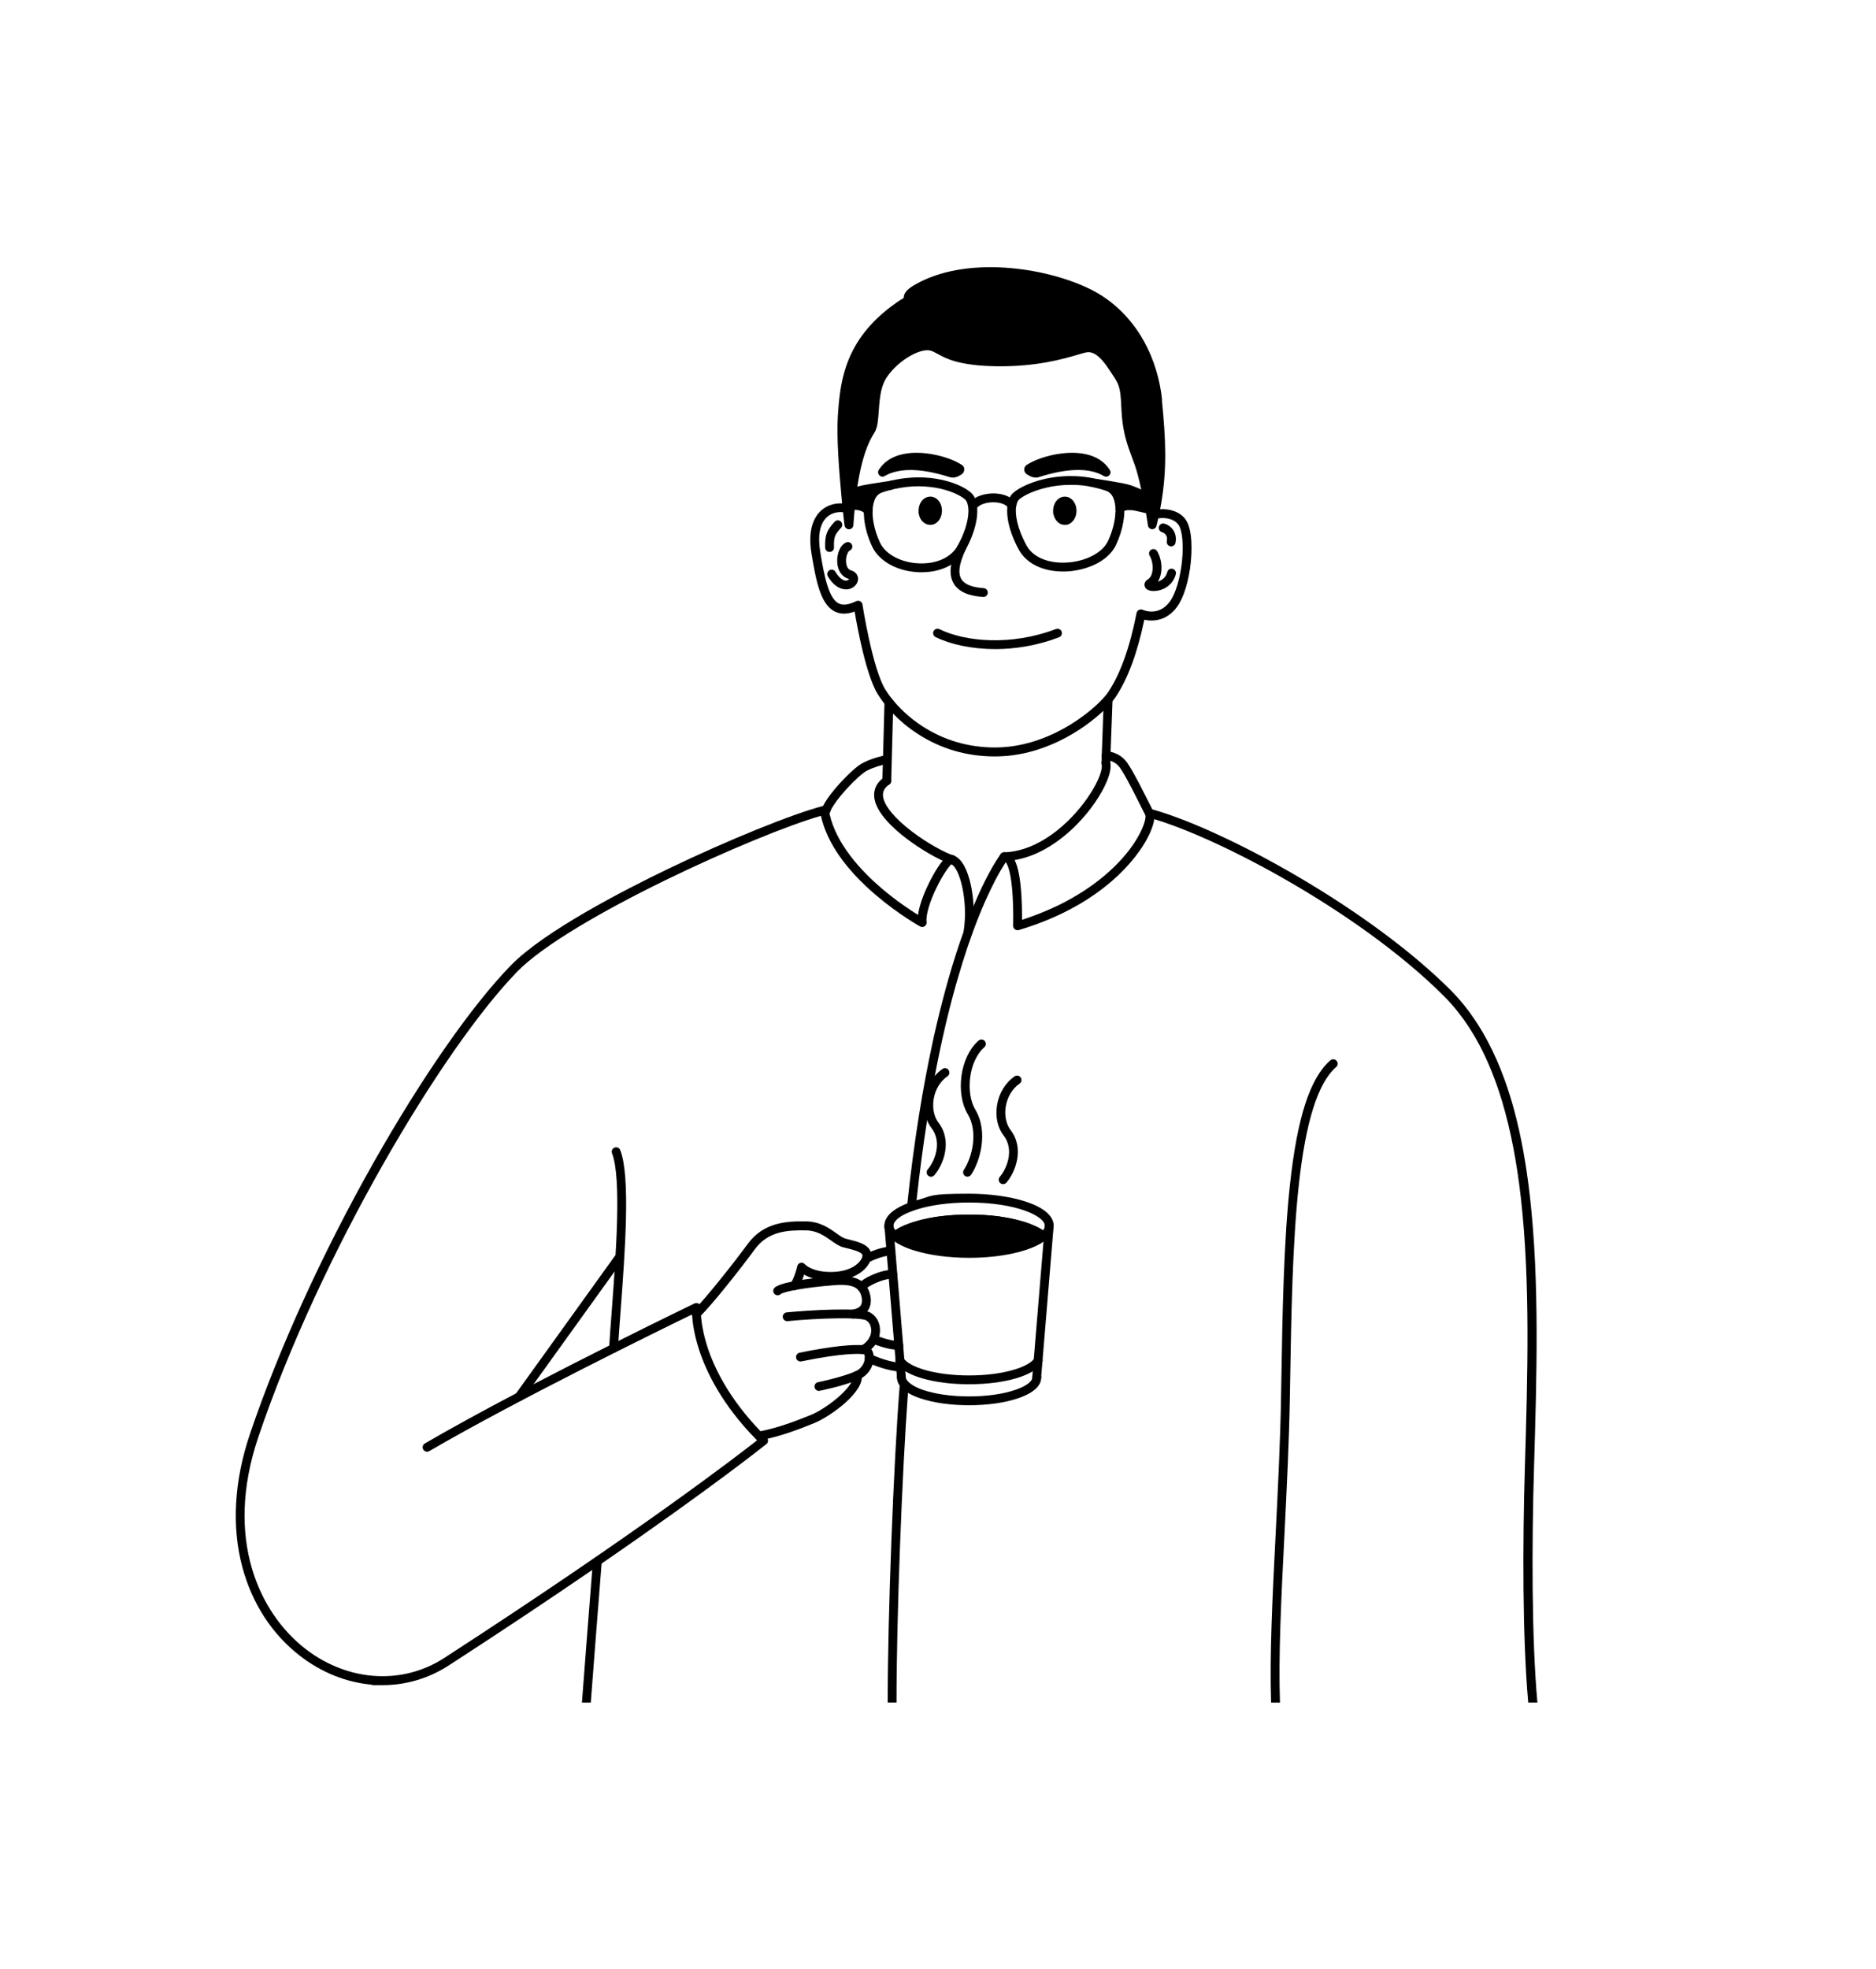 <svg width="3981" height="4177" viewBox="0 0 3981 4177" fill="none" xmlns="http://www.w3.org/2000/svg">
<rect width="3981" height="4177" fill="white"/>
<path d="M3261.25 3611.09H1234.25C1239.05 3547.99 1247.15 3442.49 1256.05 3330.29C1170.55 3388.79 1069.55 3456.39 952.246 3532.29C909.646 3559.89 861.346 3574.29 811.446 3574.29C761.546 3574.29 797.346 3573.99 790.346 3573.39C735.346 3568.99 681.846 3547.59 635.546 3511.59C576.546 3465.69 534.446 3400.69 513.846 3323.59C490.946 3237.99 496.546 3140.59 529.946 3041.89C590.746 2862.09 684.046 2657.29 792.646 2465.29C894.246 2285.69 1000.15 2133.49 1083.25 2047.89C1153.85 1975.19 1323.35 1887.99 1418.05 1842.39C1545.35 1781.19 1681.65 1725.99 1745.95 1709.39C1749.85 1701.39 1756.75 1690.59 1768.65 1676.09C1784.75 1656.49 1805.05 1636.09 1820.45 1624.29C1835.55 1612.69 1861.75 1605.49 1873.25 1602.79L1876.25 1492.09C1869.45 1483.39 1864.65 1476.09 1861.75 1471.39C1837.35 1431.19 1818.95 1331.39 1813.05 1296.69C1796.35 1302.69 1782.25 1302.49 1770.25 1296.19C1741.15 1281.09 1731.35 1233.69 1721.45 1173.29C1713.15 1122.19 1727.35 1096.29 1740.75 1083.49C1752.75 1072.09 1768.95 1066.39 1786.55 1067.19C1786.55 1066.99 1786.55 1066.79 1786.55 1066.59C1786.35 1064.79 1786.15 1062.99 1786.05 1061.19C1785.75 1058.49 1785.45 1055.69 1785.25 1052.79C1780.15 1000.59 1774.55 926.891 1777.55 880.891C1778.45 866.391 1779.65 851.591 1781.65 836.491C1784.85 811.791 1790.35 786.391 1800.95 760.791C1820.15 714.491 1853.15 675.391 1901.85 641.291C1906.75 637.891 1911.95 634.591 1917.35 631.391C1917.35 622.791 1921.65 614.691 1939.05 604.391C2047.55 540.191 2217.75 566.291 2310.65 611.491C2312.35 612.291 2314.05 613.191 2315.75 613.991C2316.35 614.291 2316.85 614.591 2317.35 614.791C2320.15 616.291 2322.95 617.791 2325.65 619.291C2363.95 640.891 2397.05 673.391 2421.25 713.091C2423.35 716.591 2425.45 720.091 2427.45 723.691C2447.95 760.891 2461.15 803.691 2465.65 848.391C2474.15 932.491 2476.55 994.191 2464.55 1064.79C2464.05 1067.79 2463.55 1070.69 2462.95 1073.69C2462.55 1075.69 2462.25 1077.69 2461.85 1079.59C2481.35 1078.49 2502.85 1084.29 2515.25 1101.09C2531.85 1123.49 2528.15 1175.19 2526.55 1190.49C2522.55 1230.99 2511.55 1266.89 2497.15 1286.59C2475.65 1315.99 2446.55 1318.09 2427.75 1313.79C2413.25 1383.89 2392.75 1438.99 2367.05 1477.59C2365.25 1480.29 2362.95 1483.39 2360.15 1486.79L2356.25 1593.79C2356.25 1593.79 2356.45 1593.79 2356.55 1593.79C2360.35 1594.69 2365.05 1596.19 2369.85 1598.59C2370.15 1598.79 2370.45 1598.89 2370.85 1599.09C2371.55 1599.49 2372.35 1599.89 2373.05 1600.29C2373.35 1600.49 2373.65 1600.59 2373.95 1600.79C2378.35 1603.39 2382.85 1606.89 2386.95 1611.39C2393.95 1619.19 2404.35 1637.39 2416.25 1660.09C2416.35 1660.29 2416.45 1660.49 2416.55 1660.59C2422.65 1672.29 2429.15 1685.19 2435.85 1698.49C2436.35 1699.39 2436.75 1700.29 2437.25 1701.19C2440.15 1706.89 2442.65 1711.99 2444.75 1716.09H2444.95C2487.05 1727.79 2540.45 1748.99 2599.15 1776.79C2600.85 1777.59 2602.55 1778.39 2604.25 1779.19C2609.25 1781.59 2614.25 1783.99 2619.35 1786.49C2619.35 1786.49 2619.55 1786.49 2619.65 1786.59C2628.25 1790.79 2636.85 1795.09 2645.65 1799.59C2673.55 1813.79 2702.15 1829.19 2731.05 1845.69C2736.45 1848.79 2741.95 1851.89 2747.35 1855.09C2879.95 1932.19 2997.25 2018.99 3077.75 2099.69C3091.05 2112.99 3103.65 2127.59 3115.45 2143.49C3115.65 2143.69 3115.75 2143.89 3115.95 2144.09C3117.05 2145.49 3118.05 2146.99 3119.15 2148.49C3132.05 2166.29 3144.15 2185.59 3155.25 2206.29C3169.05 2232.09 3181.35 2260.09 3192.25 2290.19C3199.25 2309.79 3205.75 2330.29 3211.65 2351.79C3211.65 2351.79 3211.65 2351.89 3211.65 2351.99C3226.75 2407.09 3237.95 2468.89 3245.85 2538.99C3266.05 2718.39 3260.15 2918.69 3254.35 3112.39C3249.55 3273.69 3249.15 3473.89 3261.55 3610.69L3261.25 3611.09Z" fill="white"/>
<path d="M2366.59 1068.04C2366.49 1067.24 2366.29 1066.34 2366.19 1065.54C2365.79 1065.24 2365.49 1064.84 2365.09 1064.54C2365.29 1065.24 2365.39 1065.94 2365.59 1066.64C2366.19 1069.74 2366.69 1072.94 2366.89 1076.44C2367.09 1074.34 2367.09 1071.44 2366.69 1068.14L2366.59 1068.04ZM2326.99 1035.14C2326.69 1035.14 2326.49 1035.14 2326.19 1035.04C2327.29 1035.34 2328.29 1035.54 2329.39 1035.84C2329.49 1035.84 2329.59 1035.64 2329.69 1035.64C2328.69 1035.54 2327.79 1035.34 2326.99 1035.24V1035.14ZM2385.49 1075.84C2385.49 1075.24 2385.49 1074.74 2385.39 1074.14C2384.99 1068.74 2384.19 1063.64 2382.99 1058.94C2382.19 1055.94 2381.29 1053.04 2380.19 1050.34C2380.09 1050.04 2379.89 1049.74 2379.79 1049.34C2378.29 1045.84 2376.59 1042.64 2374.59 1039.74C2373.39 1038.04 2372.19 1036.44 2370.79 1034.94C2369.99 1034.04 2369.09 1033.14 2368.19 1032.34C2364.09 1028.44 2359.29 1025.54 2353.89 1023.64C2353.79 1023.64 2353.69 1023.64 2353.49 1023.54C2351.29 1022.84 2349.19 1022.14 2347.09 1021.44C2344.29 1020.54 2341.49 1019.74 2338.69 1018.94C2335.79 1018.14 2332.89 1017.44 2330.09 1016.74C2283.69 1005.64 2243.59 1009.84 2216.69 1016.04C2198.79 1020.14 2183.09 1026.04 2170.99 1032.04C2158.79 1038.14 2150.19 1044.54 2146.19 1049.74C2144.99 1051.34 2143.89 1053.14 2142.89 1055.14C2142.59 1055.84 2142.29 1056.44 2141.99 1057.14C2141.99 1057.14 2141.99 1057.14 2141.99 1057.24C2140.69 1060.24 2139.59 1063.54 2138.89 1067.24C2138.39 1069.54 2137.99 1072.04 2137.69 1074.64C2137.69 1075.54 2137.49 1076.44 2137.49 1077.44C2137.29 1080.34 2137.19 1083.44 2137.29 1086.64C2137.79 1104.14 2142.79 1125.74 2154.09 1150.34C2156.39 1155.44 2159.09 1160.74 2161.99 1166.04C2177.89 1195.24 2212.69 1212.34 2255.59 1212.34C2257.19 1212.34 2258.79 1212.34 2260.49 1212.34C2301.29 1211.14 2350.39 1193.24 2368.19 1156.14C2368.19 1155.94 2368.39 1155.84 2368.39 1155.64C2375.99 1139.34 2381.29 1122.54 2383.89 1106.44C2384.49 1102.64 2384.99 1098.84 2385.39 1095.04C2385.69 1091.84 2385.89 1088.64 2385.89 1085.44C2385.89 1084.94 2385.89 1084.44 2385.89 1083.84C2385.89 1081.04 2385.89 1078.34 2385.69 1075.64L2385.49 1075.84ZM2366.99 1085.94C2366.49 1104.74 2360.99 1126.74 2351.29 1147.54C2351.29 1147.54 2351.29 1147.54 2351.29 1147.64C2339.19 1173.44 2301.59 1192.24 2259.89 1193.54C2221.89 1194.64 2191.49 1181.04 2178.39 1157.14C2175.69 1152.24 2173.29 1147.44 2171.19 1142.84C2163.19 1125.64 2158.79 1110.64 2156.89 1098.14C2156.09 1092.84 2155.69 1088.04 2155.69 1083.64C2155.69 1079.24 2155.79 1078.74 2156.09 1076.64C2156.09 1075.84 2156.29 1075.14 2156.39 1074.44C2156.39 1073.94 2156.59 1073.34 2156.69 1072.84C2157.19 1070.04 2157.89 1067.64 2158.79 1065.54C2159.49 1063.84 2160.29 1062.34 2161.19 1061.14C2165.29 1055.64 2187.09 1042.14 2220.99 1034.34C2234.69 1031.14 2251.99 1028.54 2271.99 1028.54C2291.99 1028.54 2302.89 1029.94 2320.09 1033.64C2322.09 1034.04 2324.09 1034.54 2326.09 1035.04C2326.09 1035.04 2326.19 1035.04 2326.29 1035.04C2327.39 1035.34 2328.39 1035.54 2329.49 1035.84C2335.39 1037.34 2341.49 1039.14 2347.59 1041.24C2350.59 1042.24 2353.19 1043.84 2355.59 1046.04C2356.59 1046.94 2357.49 1047.94 2358.29 1049.04C2359.59 1050.74 2360.79 1052.54 2361.79 1054.64C2362.09 1055.24 2362.39 1055.94 2362.69 1056.64C2363.69 1059.04 2364.59 1061.64 2365.19 1064.54C2365.39 1065.24 2365.49 1065.94 2365.69 1066.64C2366.29 1069.74 2366.79 1072.94 2366.99 1076.44C2367.19 1079.54 2367.29 1082.84 2367.19 1086.14L2366.99 1085.94ZM2326.99 1035.14C2326.69 1035.14 2326.49 1035.14 2326.19 1035.04C2327.29 1035.34 2328.29 1035.54 2329.39 1035.84C2329.49 1035.84 2329.59 1035.64 2329.69 1035.64C2328.69 1035.54 2327.79 1035.34 2326.99 1035.24V1035.14ZM2366.59 1068.04C2366.49 1067.24 2366.29 1066.34 2366.19 1065.54C2365.79 1065.24 2365.49 1064.84 2365.09 1064.54C2365.29 1065.24 2365.39 1065.94 2365.59 1066.64C2366.19 1069.74 2366.69 1072.94 2366.89 1076.44C2367.09 1074.34 2367.09 1071.44 2366.69 1068.14L2366.59 1068.04Z" fill="black"/>
<path d="M2328.29 1025.84C2328.29 1025.84 2382.99 1033.74 2397.29 1038.64C2411.49 1043.64 2447.69 1060.74 2447.69 1060.74L2451.39 1083.54L2411.09 1074.34C2411.09 1074.34 2384.59 1068.24 2376.39 1080.04C2376.39 1080.04 2387.59 1033.54 2328.29 1025.84Z" fill="black"/>
<path d="M2460.69 1082.04L2460.49 1080.64V1080.44L2458.69 1069.24L2458.09 1065.24L2457.09 1059.14C2457.09 1059.14 2457.09 1058.94 2457.09 1058.84C2457.09 1058.64 2456.99 1058.34 2456.89 1058.14C2456.79 1057.64 2456.59 1057.24 2456.39 1056.74C2455.49 1054.74 2453.89 1053.04 2451.89 1052.14C2451.69 1052.04 2450.59 1051.54 2448.89 1050.74C2448.89 1050.74 2448.69 1050.74 2448.69 1050.64C2448.49 1050.64 2448.29 1050.44 2448.09 1050.34C2446.89 1049.84 2445.59 1049.14 2443.99 1048.44C2442.59 1047.74 2440.99 1047.04 2439.29 1046.24C2438.79 1046.04 2438.19 1045.74 2437.59 1045.44C2436.29 1044.84 2434.89 1044.24 2433.39 1043.54C2431.09 1042.44 2428.69 1041.44 2426.19 1040.34C2425.09 1039.84 2423.89 1039.34 2422.79 1038.84C2422.59 1038.84 2422.39 1038.64 2422.19 1038.54C2419.69 1037.44 2417.29 1036.34 2414.89 1035.34C2413.59 1034.74 2412.29 1034.24 2410.99 1033.74C2406.99 1032.04 2403.39 1030.64 2400.49 1029.64C2392.49 1026.84 2373.89 1023.44 2357.69 1020.74C2349.29 1019.34 2341.59 1018.14 2336.29 1017.34C2335.19 1017.14 2334.29 1017.04 2333.39 1016.94C2332.39 1016.74 2331.29 1016.64 2330.19 1016.44C2329.99 1016.44 2329.79 1016.44 2329.59 1016.44C2327.69 1016.24 2325.79 1016.54 2324.19 1017.34C2321.99 1018.44 2320.29 1020.34 2319.49 1022.84C2319.29 1023.34 2319.19 1023.94 2319.09 1024.44C2318.79 1026.44 2319.19 1028.44 2320.09 1030.14C2321.29 1032.44 2323.39 1034.14 2326.09 1034.84C2326.09 1034.84 2326.19 1034.84 2326.29 1034.84C2326.59 1034.84 2326.79 1034.94 2327.09 1034.94C2327.89 1035.04 2328.79 1035.14 2329.79 1035.34C2330.09 1035.34 2330.29 1035.34 2330.59 1035.44C2341.89 1037.24 2350.69 1040.84 2356.89 1046.04C2358.39 1047.24 2359.69 1048.64 2360.89 1050.04C2361.49 1050.74 2361.99 1051.34 2362.49 1052.04C2365.99 1057.04 2367.39 1062.44 2367.89 1066.94C2367.99 1067.94 2368.09 1068.94 2368.09 1069.94C2368.19 1074.44 2367.59 1077.54 2367.59 1077.64C2366.49 1082.04 2368.79 1086.54 2372.89 1088.44C2373.19 1088.54 2373.49 1088.64 2373.79 1088.74C2374.29 1088.94 2374.79 1089.04 2375.19 1089.04C2378.69 1089.64 2382.29 1088.14 2384.39 1085.14C2384.59 1084.94 2384.79 1084.64 2384.99 1084.44C2385.29 1084.24 2385.59 1084.04 2385.89 1083.84C2387.29 1083.14 2389.19 1082.64 2391.49 1082.34C2396.59 1081.74 2403.39 1082.14 2409.09 1083.44L2418.89 1085.64L2425.49 1087.14L2429.79 1088.14L2432.09 1088.64L2435.69 1089.44L2439.69 1090.34H2440.09L2441.99 1090.84H2442.29L2443.99 1091.24L2448.79 1092.34H2449.29C2449.59 1092.54 2449.89 1092.54 2450.19 1092.64C2450.19 1092.64 2450.39 1092.64 2450.49 1092.64C2450.79 1092.64 2451.09 1092.64 2451.39 1092.64C2453.79 1092.64 2455.99 1091.74 2457.79 1090.14C2459.59 1088.44 2460.59 1086.14 2460.69 1083.74C2460.69 1083.04 2460.69 1082.44 2460.59 1081.74L2460.69 1082.04ZM2438.49 1071.04L2436.39 1070.54L2434.59 1070.14L2430.39 1069.14L2428.49 1068.74L2424.19 1067.74L2420.89 1066.94L2419.99 1066.74L2413.09 1065.14C2410.79 1064.64 2404.29 1063.24 2396.69 1063.24H2396.39C2393.59 1063.24 2390.69 1063.44 2387.79 1063.84C2387.19 1063.84 2386.59 1064.04 2385.99 1064.14C2385.49 1059.94 2384.39 1055.34 2382.49 1050.64C2381.89 1049.14 2381.19 1047.74 2380.39 1046.24C2379.99 1045.44 2379.49 1044.64 2378.99 1043.74C2385.49 1045.04 2390.89 1046.34 2393.99 1047.44C2399.49 1049.34 2408.49 1053.24 2417.29 1057.14C2418.69 1057.74 2420.19 1058.44 2421.59 1059.04C2423.39 1059.84 2425.29 1060.74 2426.99 1061.54C2427.49 1061.74 2427.89 1061.94 2428.39 1062.14C2429.89 1062.84 2431.39 1063.54 2432.79 1064.14C2434.49 1064.94 2436.09 1065.64 2437.39 1066.24C2437.99 1066.54 2438.49 1066.74 2438.99 1067.04V1067.94C2439.09 1067.94 2439.59 1070.74 2439.59 1070.74V1071.14L2438.09 1070.84L2438.49 1071.04Z" fill="black"/>
<path d="M1897.19 1036.84C1896.69 1036.94 1896.19 1037.04 1895.69 1037.24C1895.19 1037.44 1895.29 1037.24 1895.09 1037.34C1895.09 1037.34 1895.09 1037.34 1895.19 1037.34C1895.29 1037.34 1895.39 1037.34 1895.49 1037.34C1894.99 1037.64 1894.49 1037.94 1893.99 1038.14C1894.89 1037.94 1895.79 1037.74 1896.69 1037.54C1897.19 1037.44 1897.59 1037.34 1898.09 1037.24C1916.89 1033.04 1934.09 1031.44 1949.49 1031.44C1964.89 1031.44 1982.19 1033.54 1994.09 1036.14C2010.59 1039.74 2023.59 1044.74 2032.99 1049.54C2042.29 1054.34 2047.99 1058.74 2049.79 1061.14C2051.89 1063.94 2053.59 1068.24 2054.49 1074.04C2054.69 1072.84 2055.09 1071.64 2055.79 1070.64C2055.79 1070.54 2055.79 1070.44 2055.89 1070.24C2055.89 1070.04 2055.99 1069.84 2056.09 1069.74C2056.29 1069.24 2056.59 1068.84 2056.79 1068.44C2056.99 1068.14 2057.29 1067.74 2057.49 1067.44C2057.69 1067.24 2057.79 1067.04 2057.99 1066.74C2057.99 1066.74 2057.99 1066.74 2057.99 1066.64C2058.19 1066.34 2058.39 1066.14 2058.59 1065.84C2058.69 1065.64 2058.79 1065.54 2058.99 1065.34C2059.59 1064.54 2060.29 1063.84 2060.89 1063.14L2061.09 1062.94C2061.59 1062.44 2062.19 1061.84 2062.69 1061.34C2062.69 1061.34 2062.89 1061.14 2062.99 1061.14C2062.99 1061.14 2063.09 1061.04 2063.19 1060.94C2063.59 1060.64 2063.89 1060.34 2064.29 1060.04C2040.59 1041.34 1976.49 1018.04 1896.89 1037.14L1897.19 1036.84ZM1860.99 1051.94C1860.99 1051.94 1861.09 1051.94 1861.19 1051.94C1861.29 1051.74 1861.39 1051.64 1861.59 1051.54C1861.39 1051.64 1861.19 1051.84 1860.99 1052.04V1051.94ZM2073.59 1078.04C2073.59 1077.74 2073.59 1077.44 2073.59 1077.14C2073.59 1076.64 2073.59 1076.04 2073.49 1075.54C2073.19 1072.64 2072.79 1069.94 2072.29 1067.34C2071.59 1063.84 2070.59 1060.74 2069.39 1057.84C2069.19 1057.44 2069.09 1057.04 2068.89 1056.74C2067.69 1054.14 2066.29 1051.74 2064.79 1049.74C2051.29 1031.84 1987.19 1001.44 1903.59 1016.94C1898.49 1017.84 1893.39 1018.94 1888.19 1020.24C1884.49 1021.14 1880.79 1022.14 1877.09 1023.24C1876.29 1023.44 1875.39 1023.74 1874.59 1024.04C1871.59 1024.94 1868.49 1025.94 1865.39 1027.04C1860.19 1028.84 1855.39 1031.64 1851.29 1035.34C1850.49 1036.04 1849.79 1036.74 1848.99 1037.54C1846.69 1039.94 1844.59 1042.64 1842.79 1045.64C1841.49 1047.74 1840.39 1049.94 1839.39 1052.24C1839.39 1052.44 1839.19 1052.64 1839.09 1052.84C1838.59 1053.94 1838.19 1055.04 1837.79 1056.14C1836.59 1059.34 1835.69 1062.74 1834.99 1066.34C1834.29 1069.54 1833.89 1072.84 1833.59 1076.24C1833.59 1077.04 1833.39 1077.84 1833.39 1078.64C1833.39 1079.44 1833.29 1080.24 1833.29 1081.04C1833.19 1083.04 1833.19 1085.04 1833.19 1087.14C1833.19 1088.14 1833.19 1089.14 1833.19 1090.14C1833.19 1090.34 1833.19 1090.54 1833.19 1090.74C1833.29 1094.04 1833.49 1097.34 1833.89 1100.74C1835.79 1119.34 1841.49 1139.64 1850.59 1159.04C1850.59 1159.04 1850.59 1159.24 1850.69 1159.24C1865.69 1191.04 1905.09 1212.54 1951.19 1213.94C1952.69 1213.94 1954.19 1213.94 1955.79 1213.94C1979.59 1213.94 2000.99 1208.34 2018.09 1198.04C2018.29 1197.94 2018.49 1197.74 2018.69 1197.64C2024.69 1193.94 2030.19 1189.64 2034.99 1184.84C2039.69 1180.14 2043.79 1175.04 2047.19 1169.44C2047.79 1168.54 2048.29 1167.64 2048.79 1166.64C2048.79 1166.44 2048.99 1166.34 2049.09 1166.14C2049.09 1166.04 2049.19 1165.94 2049.29 1165.84C2051.79 1161.24 2054.09 1156.74 2056.09 1152.34C2065.29 1132.84 2070.49 1115.14 2072.69 1099.84C2073.79 1091.94 2074.09 1084.64 2073.69 1078.04H2073.59ZM2039.99 1142.24C2039.79 1142.74 2039.59 1143.14 2039.29 1143.64C2037.29 1147.94 2034.99 1152.44 2032.49 1157.14C2018.89 1182.04 1988.69 1196.24 1951.59 1195.14C1913.39 1194.04 1879.89 1176.64 1867.79 1151.84C1867.79 1151.64 1867.59 1151.44 1867.49 1151.24C1860.89 1137.24 1856.29 1122.64 1853.79 1108.94C1852.19 1100.04 1851.49 1091.54 1851.69 1083.64C1851.79 1079.94 1852.09 1076.34 1852.69 1072.94C1853.39 1068.24 1854.59 1063.94 1856.19 1060.14V1059.94C1857.59 1056.84 1859.09 1054.14 1860.99 1051.94C1861.09 1051.74 1861.19 1051.64 1861.39 1051.54C1864.09 1048.34 1867.39 1046.14 1871.19 1044.84C1878.09 1042.44 1884.79 1040.54 1891.29 1038.84C1892.09 1038.64 1892.99 1038.44 1893.79 1038.24C1894.69 1038.04 1895.59 1037.84 1896.49 1037.64C1896.99 1037.54 1897.39 1037.44 1897.89 1037.34C1916.69 1033.14 1933.89 1031.54 1949.29 1031.54C1964.69 1031.54 1981.99 1033.64 1993.89 1036.24C2010.39 1039.84 2023.39 1044.84 2032.79 1049.64C2042.09 1054.44 2047.79 1058.84 2049.59 1061.24C2051.69 1064.04 2053.39 1068.34 2054.29 1074.14C2054.39 1074.84 2054.49 1075.44 2054.59 1076.24C2054.59 1077.14 2054.79 1078.04 2054.89 1079.04C2055.89 1093.64 2052.39 1115.24 2039.89 1142.54L2039.99 1142.24ZM2063.79 1051.74C2049.99 1033.54 1984.09 1002.44 1898.49 1019.74C1896.99 1020.04 1895.39 1020.34 1893.89 1020.74C1891.69 1021.24 1889.39 1021.74 1887.19 1022.34C1887.59 1022.34 1887.99 1022.24 1888.39 1022.14C1890.29 1021.94 1891.99 1022.14 1893.59 1022.94C1896.39 1024.24 1898.49 1026.94 1898.89 1030.14C1899.09 1031.54 1898.89 1033.04 1898.49 1034.34C1897.79 1035.54 1896.79 1036.54 1895.69 1037.24C1895.49 1037.24 1895.29 1037.24 1895.09 1037.34C1895.09 1037.34 1895.09 1037.34 1895.19 1037.34C1895.29 1037.34 1895.39 1037.34 1895.49 1037.34C1894.99 1037.64 1894.49 1037.94 1893.99 1038.14C1894.89 1037.94 1895.79 1037.74 1896.69 1037.54C1897.19 1037.44 1897.59 1037.34 1898.09 1037.24C1916.89 1033.04 1934.09 1031.44 1949.49 1031.44C1964.89 1031.44 1982.19 1033.54 1994.09 1036.14C2010.59 1039.74 2023.59 1044.74 2032.99 1049.54C2042.29 1054.34 2047.99 1058.74 2049.79 1061.14C2051.89 1063.94 2053.59 1068.24 2054.49 1074.04C2054.69 1072.84 2055.09 1071.64 2055.79 1070.64C2055.79 1070.54 2055.79 1070.44 2055.89 1070.24C2055.89 1070.04 2055.99 1069.84 2056.09 1069.74C2056.29 1069.24 2056.59 1068.84 2056.79 1068.44C2056.99 1068.14 2057.29 1067.74 2057.49 1067.44C2057.69 1067.24 2057.79 1067.04 2057.99 1066.74C2057.99 1066.74 2057.99 1066.74 2057.99 1066.64C2058.19 1066.34 2058.39 1066.14 2058.59 1065.84C2058.69 1065.64 2058.79 1065.54 2058.99 1065.34C2059.59 1064.54 2060.29 1063.84 2060.89 1063.14L2061.09 1062.94C2061.59 1062.44 2062.19 1061.84 2062.69 1061.34C2062.69 1061.34 2062.89 1061.14 2062.99 1061.14C2062.99 1061.14 2063.09 1061.04 2063.19 1060.94C2063.59 1060.64 2063.89 1060.34 2064.29 1060.04C2064.49 1059.84 2064.69 1059.64 2064.89 1059.54C2065.09 1059.34 2065.29 1059.24 2065.49 1059.04C2065.99 1058.64 2066.49 1058.24 2066.99 1057.94C2065.89 1055.74 2064.69 1053.74 2063.39 1051.94L2063.79 1051.74Z" fill="black"/>
<path d="M1890.49 1029.44C1890.49 1029.44 1832.79 1037.14 1818.59 1042.14C1804.39 1047.14 1796.79 1060.14 1796.79 1060.14L1798.39 1073.54L1814.59 1072.14C1814.59 1072.14 1834.29 1071.94 1842.39 1083.74C1842.39 1083.74 1831.19 1037.24 1890.49 1029.54V1029.44Z" fill="black"/>
<path d="M1899.79 1028.24C1899.39 1025.44 1897.79 1023.04 1895.59 1021.64C1895.09 1021.34 1894.49 1021.04 1893.89 1020.74C1892.49 1020.14 1890.89 1019.94 1889.29 1020.14C1888.89 1020.14 1888.49 1020.24 1888.09 1020.34C1885.89 1020.64 1881.59 1021.24 1876.19 1022.04C1860.09 1024.34 1833.69 1028.44 1820.29 1031.94C1819.99 1031.94 1819.69 1032.04 1819.49 1032.14C1817.99 1032.54 1816.59 1032.94 1815.49 1033.34C1813.59 1034.04 1811.79 1034.74 1810.09 1035.64C1809.89 1035.74 1809.59 1035.84 1809.39 1035.94C1809.39 1035.94 1809.29 1035.94 1809.19 1035.94C1805.09 1038.04 1801.69 1040.64 1798.79 1043.24C1797.19 1044.64 1795.89 1046.04 1794.69 1047.34C1794.69 1047.34 1794.59 1047.54 1794.49 1047.54C1792.09 1050.24 1790.39 1052.54 1789.49 1053.94C1789.29 1054.24 1789.09 1054.54 1788.99 1054.74C1788.79 1055.04 1788.69 1055.24 1788.59 1055.34C1788.29 1055.94 1787.99 1056.54 1787.79 1057.14C1787.39 1058.44 1787.19 1059.84 1787.39 1061.24L1788.19 1067.94C1788.19 1068.04 1788.79 1073.04 1788.79 1073.04L1788.99 1074.64C1789.29 1076.74 1790.19 1078.64 1791.59 1080.04C1792.49 1080.94 1793.59 1081.74 1794.79 1082.24C1795.79 1082.64 1796.79 1082.84 1797.89 1082.84H1798.09C1798.39 1082.84 1798.69 1082.84 1798.99 1082.84L1803.79 1082.44H1804.09H1804.19L1806.09 1082.24H1806.39L1813.19 1081.64H1813.49L1814.69 1081.54C1818.19 1081.54 1826.69 1082.64 1831.89 1086.44C1832.19 1086.64 1832.49 1086.94 1832.79 1087.24C1833.39 1087.84 1833.99 1088.44 1834.39 1089.04C1835.79 1091.14 1837.99 1092.44 1840.29 1092.94C1840.89 1093.04 1841.49 1093.14 1842.09 1093.14C1843.39 1093.14 1844.69 1092.84 1845.89 1092.34C1846.79 1091.94 1847.59 1091.44 1848.29 1090.84C1848.99 1090.24 1849.59 1089.54 1850.09 1088.74C1850.29 1088.44 1850.39 1088.24 1850.49 1087.94C1851.09 1086.64 1851.49 1085.24 1851.49 1083.84C1851.49 1082.44 1851.49 1082.34 1851.19 1081.64C1851.19 1081.64 1850.99 1080.94 1850.89 1079.84C1850.89 1079.14 1850.69 1078.34 1850.69 1077.44C1850.49 1073.54 1850.69 1067.44 1853.29 1061.44C1854.09 1059.64 1854.99 1057.84 1856.29 1056.04C1857.19 1054.74 1858.19 1053.54 1859.29 1052.44C1861.29 1050.34 1863.69 1048.44 1866.39 1046.84C1871.99 1043.44 1879.19 1040.94 1887.79 1039.54C1888.69 1039.34 1889.59 1039.24 1890.49 1039.14C1890.79 1039.14 1891.09 1039.14 1891.29 1039.04H1891.49C1892.29 1038.94 1893.09 1038.74 1893.79 1038.44C1894.29 1038.24 1894.79 1037.94 1895.29 1037.64C1895.29 1037.64 1895.29 1037.64 1895.39 1037.64C1896.59 1036.84 1897.49 1035.84 1898.19 1034.74C1899.29 1032.94 1899.79 1030.84 1899.49 1028.64L1899.79 1028.24ZM1832.39 1065.64C1826.89 1063.74 1821.59 1063.04 1818.19 1062.84C1817.19 1062.84 1816.39 1062.74 1815.79 1062.74H1815.39C1815.19 1062.74 1814.99 1062.74 1814.79 1062.74H1814.49C1814.29 1062.74 1813.99 1062.74 1813.79 1062.74L1806.59 1063.34C1806.59 1063.24 1806.59 1062.54 1806.59 1062.54C1808.49 1060.14 1811.89 1056.34 1816.59 1053.44C1816.79 1053.34 1816.89 1053.24 1817.09 1053.14C1818.49 1052.34 1820.09 1051.54 1821.79 1050.94C1825.29 1049.74 1832.09 1048.24 1840.19 1046.74C1839.79 1047.44 1839.39 1048.14 1838.99 1048.74C1838.19 1050.24 1837.39 1051.74 1836.79 1053.24C1836.29 1054.34 1835.89 1055.54 1835.49 1056.64C1834.39 1059.84 1833.59 1062.84 1833.19 1065.74C1832.99 1065.74 1832.79 1065.64 1832.69 1065.54L1832.39 1065.64Z" fill="black"/>
<path d="M2064.59 1082.74C2062.79 1082.74 2060.99 1082.24 2059.49 1081.24C2055.19 1078.44 2053.99 1072.54 2056.79 1068.24C2067.89 1051.34 2092.89 1046.14 2110.89 1046.74C2131.89 1047.54 2148.49 1055.24 2155.29 1067.54C2157.79 1072.04 2156.19 1077.74 2151.69 1080.34C2147.19 1082.84 2141.49 1081.24 2138.89 1076.74C2135.39 1070.54 2123.89 1066.04 2110.19 1065.54C2093.39 1064.94 2077.79 1070.34 2072.39 1078.54C2070.59 1081.24 2067.59 1082.74 2064.59 1082.74Z" fill="black"/>
<path d="M2259.59 1104.14C2268.1 1104.14 2274.99 1094.92 2274.99 1083.54C2274.99 1072.16 2268.1 1062.94 2259.59 1062.94C2251.09 1062.94 2244.19 1072.16 2244.19 1083.54C2244.19 1094.92 2251.09 1104.14 2259.59 1104.14Z" fill="black"/>
<path d="M2259.59 1053.54C2245.69 1053.54 2234.79 1066.74 2234.79 1083.54C2234.79 1100.34 2234.89 1086.94 2235.19 1088.64C2235.79 1093.34 2237.29 1097.54 2239.49 1101.24C2241.09 1103.84 2242.99 1106.14 2245.09 1108.04C2249.19 1111.54 2254.09 1113.54 2259.59 1113.54C2265.09 1113.54 2267.79 1112.34 2271.29 1110.14C2276.09 1107.04 2279.89 1102.14 2282.19 1096.14C2282.59 1095.24 2282.89 1094.24 2283.09 1093.24C2283.89 1090.24 2284.39 1086.94 2284.39 1083.54C2284.39 1066.74 2273.49 1053.54 2259.59 1053.54ZM2263.49 1091.84C2262.29 1093.74 2260.79 1094.84 2259.59 1094.84C2258.39 1094.84 2256.09 1093.04 2254.79 1090.04C2253.99 1088.24 2253.59 1086.04 2253.59 1083.54C2253.59 1081.04 2253.89 1079.94 2254.29 1078.44C2255.49 1074.54 2257.89 1072.24 2259.59 1072.24C2261.29 1072.24 2264.19 1075.04 2265.19 1079.54C2265.49 1080.74 2265.59 1082.04 2265.59 1083.54C2265.59 1086.94 2264.69 1089.84 2263.39 1091.84H2263.49Z" fill="black"/>
<path d="M1974.09 1104.14C1982.6 1104.14 1989.49 1094.92 1989.49 1083.54C1989.49 1072.16 1982.6 1062.94 1974.09 1062.94C1965.59 1062.94 1958.69 1072.16 1958.69 1083.54C1958.69 1094.92 1965.59 1104.14 1974.09 1104.14Z" fill="black"/>
<path d="M1974.09 1053.54C1960.19 1053.54 1949.29 1066.74 1949.29 1083.54C1949.29 1100.34 1949.39 1086.94 1949.59 1088.64C1949.99 1091.54 1950.69 1094.34 1951.69 1096.84C1953.49 1101.34 1956.19 1105.14 1959.49 1107.94C1963.59 1111.44 1968.49 1113.44 1973.99 1113.44C1979.49 1113.44 1982.19 1112.24 1985.69 1110.04C1989.49 1107.64 1992.59 1104.14 1994.89 1099.84C1995.99 1097.74 1996.89 1095.44 1997.59 1093.04C1998.39 1090.04 1998.89 1086.84 1998.89 1083.44C1998.89 1066.64 1987.99 1053.44 1974.09 1053.44V1053.54ZM1977.89 1091.84C1976.69 1093.74 1975.19 1094.84 1973.99 1094.84C1972.79 1094.84 1970.49 1093.04 1969.19 1090.04C1968.39 1088.24 1967.99 1086.04 1967.99 1083.54C1967.99 1081.04 1968.29 1079.94 1968.69 1078.44C1969.89 1074.54 1972.29 1072.24 1973.99 1072.24C1975.69 1072.24 1978.59 1075.04 1979.59 1079.54C1979.89 1080.74 1979.99 1082.04 1979.99 1083.54C1979.99 1086.94 1979.09 1089.84 1977.79 1091.84H1977.89Z" fill="black"/>
<path d="M2086.59 1266.24C2086.39 1266.24 2086.19 1266.24 2085.99 1266.24C2054.89 1264.34 2033.99 1254.84 2023.99 1238.14C2007.99 1211.64 2024.29 1175.24 2032.19 1157.84C2034.29 1153.14 2039.89 1151.04 2044.59 1153.14C2049.29 1155.24 2051.39 1160.84 2049.29 1165.54C2042.79 1180.14 2029.09 1210.44 2040.09 1228.54C2046.79 1239.64 2062.69 1246.04 2087.29 1247.64C2092.49 1247.94 2096.39 1252.44 2096.09 1257.54C2095.79 1262.54 2091.69 1266.34 2086.79 1266.34L2086.59 1266.24Z" fill="black"/>
<path d="M2018.59 1003.14C2025.19 1004.84 2029.89 1001.64 2035.59 998.339C2041.29 995.039 2037.79 995.039 2036.09 993.939C2000.89 971.039 1905.59 949.939 1872.89 1001.64C1913.99 977.439 1972.29 988.439 2018.69 1003.04L2018.59 1003.14Z" fill="black"/>
<path d="M2046.09 992.939C2045.89 992.139 2045.59 991.339 2045.19 990.639C2044.69 989.639 2044.09 988.839 2043.29 988.039C2042.69 987.339 2041.89 986.739 2041.09 986.239C2039.79 985.439 2038.49 984.539 2037.09 983.739C2032.39 981.039 2027.09 978.439 2021.39 975.939C2021.39 975.939 2021.29 975.939 2021.19 975.939C2012.89 972.439 2003.69 969.439 1993.99 966.939C1968.69 960.539 1940.09 958.039 1916.19 963.339C1895.09 967.939 1878.79 977.639 1867.89 992.339C1866.79 993.739 1865.79 995.239 1864.79 996.739C1862.49 1000.44 1862.99 1005.14 1865.99 1008.24C1868.99 1011.34 1873.79 1012.04 1877.49 1009.84C1877.79 1009.64 1878.19 1009.44 1878.49 1009.24C1883.69 1006.24 1889.29 1003.84 1895.39 1002.04C1907.09 998.439 1920.49 996.739 1935.49 997.039C1951.39 997.339 1969.19 999.839 1988.69 1004.64C1997.29 1006.74 2006.29 1009.24 2015.59 1012.24C2015.79 1012.24 2015.89 1012.34 2016.09 1012.34C2018.19 1012.84 2020.19 1013.14 2021.99 1013.14C2026.99 1013.14 2031.19 1011.54 2034.79 1009.64C2036.19 1008.84 2037.59 1008.04 2038.89 1007.34L2039.99 1006.64C2043.79 1004.44 2046.09 1000.64 2046.19 996.339C2046.19 995.139 2046.09 994.039 2045.79 993.039L2046.09 992.939ZM1991.69 985.939C1990.79 985.739 1989.89 985.539 1988.99 985.339C1977.69 982.739 1966.99 980.839 1956.79 979.639C1968.39 980.539 1979.99 982.639 1990.69 985.439C1991.39 985.639 1992.19 985.839 1992.89 986.039C1994.49 986.539 1996.09 986.939 1997.69 987.439C1995.69 986.939 1993.69 986.439 1991.69 985.939Z" fill="black"/>
<path d="M2201.39 1003.14C2194.79 1004.84 2190.09 1001.64 2184.39 998.339C2178.69 995.039 2182.19 995.039 2183.89 993.939C2219.09 971.039 2314.39 949.939 2347.09 1001.64C2305.99 977.439 2247.69 988.439 2201.29 1003.04L2201.39 1003.14Z" fill="black"/>
<path d="M2355.99 998.739C2355.79 998.039 2355.49 997.339 2354.99 996.739C2344.09 979.639 2326.89 968.339 2303.69 963.339C2262.19 954.339 2206.49 968.239 2178.79 986.239C2176.49 987.739 2174.79 990.039 2173.99 992.539C2173.59 993.739 2173.39 995.039 2173.49 996.339C2173.59 1000.54 2175.89 1004.34 2179.59 1006.54C2179.59 1006.54 2179.69 1006.54 2179.79 1006.54L2180.89 1007.24C2185.39 1009.94 2190.79 1013.04 2197.79 1013.04C2204.79 1013.04 2201.59 1012.84 2203.69 1012.24C2203.89 1012.24 2204.09 1012.24 2204.19 1012.14C2236.19 1002.04 2264.19 996.939 2287.99 996.939C2309.69 996.939 2327.89 1001.24 2342.39 1009.84C2344.09 1010.84 2345.99 1011.24 2347.89 1011.14C2350.09 1010.94 2352.29 1010.04 2353.89 1008.34C2354.59 1007.54 2355.19 1006.74 2355.69 1005.84C2356.69 1003.64 2356.89 1001.14 2356.09 998.839L2355.99 998.739ZM2263.09 979.539C2250.29 981.039 2236.69 983.639 2222.19 987.339C2234.69 983.539 2248.89 980.539 2263.09 979.539Z" fill="black"/>
<path d="M2111.29 1376.84C2060.89 1376.84 2016.39 1366.64 1985.39 1351.44C1980.79 1349.14 1978.79 1343.54 1981.09 1338.94C1983.39 1334.34 1988.99 1332.34 1993.59 1334.64C2047.19 1360.94 2144.39 1371.04 2240.79 1334.34C2245.59 1332.54 2251.09 1334.94 2252.89 1339.74C2254.69 1344.54 2252.29 1350.04 2247.49 1351.84C2200.89 1369.64 2153.99 1376.94 2111.29 1376.94V1376.84Z" fill="black"/>
<path d="M1801.49 1113.24C1801.49 1113.24 1782.29 957.839 1787.19 882.139C1792.09 806.439 1802.69 722.939 1907.49 649.539C1912.99 645.739 1918.69 642.139 1924.79 638.739C1930.89 635.339 1916.99 629.139 1944.09 613.039C2054.39 547.839 2233.59 578.639 2321.39 628.139C2396.79 670.639 2446.89 753.039 2456.69 850.039C2466.49 947.039 2469.09 1017.24 2445.39 1113.24C2445.39 1113.24 2431.89 1022.34 2417.09 982.039C2402.19 941.639 2392.19 918.439 2389.79 868.739C2387.39 819.039 2385.79 814.039 2366.39 785.239C2352.29 764.139 2331.79 732.339 2302.59 738.439C2280.59 743.039 2217.89 769.339 2113.29 767.639C2008.69 765.939 2000.39 739.739 1975.59 734.539C1945.99 728.239 1893.29 762.239 1871.39 799.439C1849.49 836.639 1860.19 893.039 1847.69 912.639C1835.19 932.239 1810.29 977.139 1801.39 1113.34L1801.49 1113.24Z" fill="black"/>
<path d="M2444.29 1051.24C2444.09 1050.34 2443.99 1049.44 2443.79 1048.54C2442.89 1043.94 2441.89 1039.24 2440.89 1034.54C2436.49 1013.84 2431.39 993.239 2425.99 978.739C2424.79 975.439 2423.59 972.239 2422.49 969.239C2409.79 935.039 2401.39 912.539 2399.29 868.239C2396.79 817.239 2394.89 810.639 2374.39 779.939L2373.29 778.239C2359.69 757.939 2339.69 728.139 2310.39 728.139C2281.09 728.139 2304.19 728.439 2300.89 729.139C2296.29 730.139 2290.49 731.839 2282.99 734.039C2252.89 742.939 2196.79 759.439 2113.69 758.139C2040.69 756.939 2016.99 743.939 1999.69 734.439C1992.69 730.539 1985.99 726.939 1977.69 725.139C1942.89 717.739 1889.79 753.839 1866.09 790.139C1886.39 765.939 1917.59 744.139 1944.99 738.239C1953.29 736.439 1961.19 736.139 1968.29 737.639C1976.59 739.439 1983.19 743.039 1990.29 746.939C2007.59 756.439 2031.19 769.439 2104.29 770.639C2187.39 772.039 2243.39 755.439 2273.59 746.539C2280.99 744.339 2286.89 742.639 2291.49 741.639C2294.69 740.939 2297.89 740.639 2300.89 740.639C2330.19 740.639 2350.19 770.439 2363.79 790.739L2364.89 792.439C2372.59 803.839 2377.69 811.939 2381.09 820.239C2386.89 834.239 2388.29 848.739 2389.79 880.739C2391.99 924.939 2400.29 947.539 2412.99 981.639C2414.19 984.739 2415.29 987.839 2416.49 991.139C2422.29 1006.84 2428.09 1025.84 2432.99 1043.34C2432.99 1043.34 2432.99 1043.44 2432.99 1043.54C2433.19 1044.44 2433.39 1045.34 2433.49 1046.14C2433.49 1046.14 2433.69 1046.14 2433.69 1046.24C2434.59 1049.34 2435.39 1052.34 2436.19 1055.34C2436.49 1055.44 2436.79 1055.64 2437.09 1055.74C2438.29 1056.34 2439.49 1056.84 2440.49 1057.34C2440.89 1057.54 2441.19 1057.64 2441.49 1057.84C2441.89 1058.04 2442.19 1058.14 2442.59 1058.34C2442.89 1058.44 2443.19 1058.64 2443.49 1058.74C2443.69 1058.74 2443.79 1058.94 2443.99 1058.94C2444.59 1059.24 2445.19 1059.54 2445.69 1059.74C2445.19 1056.84 2444.59 1053.94 2443.99 1051.04L2444.29 1051.24ZM2466.09 849.139C2461.59 804.439 2448.39 761.639 2427.89 724.439C2425.89 720.839 2423.89 717.339 2421.69 713.839C2397.49 674.039 2364.39 641.639 2326.09 620.039C2323.39 618.539 2320.69 617.039 2317.79 615.539C2317.29 615.239 2316.69 614.939 2316.19 614.739C2314.49 613.939 2312.89 613.039 2311.09 612.239C2218.19 567.039 2047.99 541.039 1939.49 605.139C1922.09 615.439 1917.79 623.539 1917.79 632.139C1912.39 635.239 1907.09 638.539 1902.29 642.039C1853.59 676.139 1820.59 715.239 1801.39 761.539C1790.79 787.139 1785.29 812.539 1782.09 837.239C1780.09 852.339 1778.99 867.139 1777.99 881.639C1774.99 927.639 1780.69 1001.24 1785.69 1053.54C1785.99 1056.44 1786.29 1059.24 1786.49 1061.94C1786.69 1063.74 1786.89 1065.54 1786.99 1067.34C1786.99 1067.54 1786.99 1067.74 1786.99 1067.94C1786.99 1067.94 1786.99 1067.94 1786.99 1068.04C1787.19 1069.64 1787.29 1071.24 1787.49 1072.84C1787.99 1077.84 1788.49 1082.54 1788.99 1086.84C1788.99 1086.84 1788.99 1086.84 1788.99 1086.94C1789.89 1095.64 1790.79 1102.64 1791.29 1107.44C1791.79 1111.34 1792.09 1113.84 1792.19 1114.54C1792.59 1117.74 1794.59 1120.34 1797.29 1121.74C1797.49 1121.74 1797.59 1121.94 1797.79 1121.94C1798.99 1122.44 1800.19 1122.74 1801.59 1122.74C1802.99 1122.74 1801.79 1122.74 1801.89 1122.74C1806.69 1122.64 1810.69 1118.84 1810.99 1113.94C1811.29 1108.94 1811.69 1104.14 1811.99 1099.44C1812.19 1096.24 1812.49 1093.04 1812.79 1089.94C1812.99 1087.74 1813.19 1085.64 1813.39 1083.44C1813.39 1082.84 1813.49 1082.14 1813.59 1081.54C1813.59 1081.04 1813.59 1080.54 1813.69 1080.04C1813.69 1079.84 1813.69 1079.64 1813.69 1079.44C1813.89 1077.64 1814.09 1075.74 1814.19 1074.04C1814.19 1073.34 1814.29 1072.74 1814.39 1072.04C1814.59 1069.64 1814.89 1067.24 1815.19 1064.94V1064.74C1815.19 1064.04 1815.39 1063.44 1815.39 1062.74C1815.69 1060.14 1815.99 1057.54 1816.29 1055.04C1816.29 1054.54 1816.39 1054.04 1816.49 1053.44C1816.49 1053.24 1816.49 1053.14 1816.49 1052.94C1816.89 1049.94 1817.29 1046.94 1817.69 1044.04C1817.69 1043.44 1817.89 1042.84 1817.89 1042.34C1818.29 1039.44 1818.69 1036.64 1819.09 1033.84C1819.09 1033.24 1819.29 1032.64 1819.39 1032.04C1825.09 994.839 1832.29 968.939 1839.49 950.239C1843.59 939.539 1847.69 931.139 1851.59 924.339C1852.99 921.839 1854.39 919.639 1855.69 917.539C1862.29 907.139 1863.49 890.739 1864.79 871.739C1865.89 856.739 1866.99 840.439 1870.89 825.539C1872.89 817.839 1875.69 810.539 1879.49 804.039C1880.09 803.039 1880.69 802.139 1881.29 801.139C1884.39 796.239 1888.09 791.439 1892.29 786.739C1907.59 769.439 1928.69 754.539 1947.19 747.439C1957.19 743.639 1966.49 742.039 1973.69 743.539C1979.29 744.739 1983.99 747.339 1990.49 750.939C2008.39 760.739 2035.49 775.639 2113.19 776.939C2199.19 778.339 2256.99 761.239 2288.09 752.139C2295.09 750.039 2300.69 748.439 2304.59 747.639C2321.99 743.939 2336.69 759.439 2348.39 775.639C2351.59 780.139 2354.69 784.639 2357.49 788.839L2358.59 790.539C2370.69 808.539 2375.29 815.939 2377.79 833.639C2378.99 842.239 2379.69 853.339 2380.39 869.339C2382.19 905.139 2387.89 928.139 2396.19 952.239C2398.79 959.839 2401.69 967.639 2404.79 975.939C2405.89 979.039 2407.09 982.139 2408.29 985.439C2410.79 992.239 2413.19 1000.44 2415.59 1009.54C2417.99 1018.84 2420.39 1028.94 2422.49 1039.14C2422.69 1040.04 2422.89 1040.94 2423.09 1041.74C2423.39 1043.14 2423.69 1044.54 2423.99 1045.94C2424.29 1047.44 2424.59 1048.94 2424.89 1050.34C2425.09 1051.24 2425.19 1052.14 2425.39 1052.94C2425.39 1053.44 2425.59 1053.94 2425.69 1054.34C2426.19 1056.74 2426.59 1059.14 2427.09 1061.54C2427.29 1062.44 2427.39 1063.34 2427.59 1064.14C2427.59 1064.54 2427.79 1065.04 2427.79 1065.44C2427.89 1065.94 2427.99 1066.44 2428.09 1066.94C2428.09 1067.54 2428.29 1068.04 2428.39 1068.64C2428.89 1071.24 2429.29 1073.84 2429.79 1076.34C2429.79 1076.44 2429.79 1076.54 2429.79 1076.74C2429.89 1077.44 2429.99 1078.04 2430.19 1078.74C2430.39 1079.84 2430.59 1080.94 2430.79 1082.14C2430.99 1083.34 2431.19 1084.64 2431.39 1085.84C2431.59 1086.84 2431.69 1087.84 2431.89 1088.84C2432.09 1089.74 2432.19 1090.64 2432.39 1091.54C2432.99 1094.94 2433.49 1098.14 2433.89 1100.94C2434.29 1103.34 2434.69 1105.54 2434.89 1107.34C2435.29 1109.64 2435.49 1111.44 2435.69 1112.64C2435.89 1113.84 2435.99 1114.64 2435.99 1114.64C2436.39 1117.64 2438.29 1120.24 2440.89 1121.54C2442.09 1122.14 2443.39 1122.54 2444.69 1122.54C2449.19 1122.74 2453.19 1119.74 2454.19 1115.44C2454.39 1114.44 2454.69 1113.44 2454.89 1112.54C2455.99 1108.24 2456.99 1103.94 2457.89 1099.74C2457.89 1099.74 2457.89 1099.64 2457.89 1099.54C2458.09 1098.84 2458.19 1098.14 2458.29 1097.54C2458.39 1096.84 2458.59 1096.24 2458.69 1095.64C2459.49 1091.74 2460.29 1087.84 2461.09 1084.04C2461.29 1082.84 2461.59 1081.64 2461.79 1080.54V1080.34C2462.19 1078.34 2462.59 1076.34 2462.89 1074.44C2463.39 1071.44 2463.99 1068.44 2464.49 1065.54C2476.39 994.939 2474.09 933.239 2465.59 849.139H2466.09ZM1846.19 870.439C1845.09 886.139 1843.99 901.039 1839.99 907.439C1830.39 922.439 1818.69 945.439 1808.89 987.639C1808.89 987.839 1808.89 987.939 1808.79 988.139C1806.39 998.439 1804.09 1010.04 1801.99 1022.84C1801.99 1023.14 1801.89 1023.54 1801.79 1023.84C1801.79 1023.54 1801.79 1023.34 1801.79 1023.04C1800.79 1011.84 1799.89 1000.24 1799.09 988.539C1796.39 950.239 1794.89 910.739 1796.69 882.839C1801.79 803.339 1814.59 726.239 1912.99 657.339C1918.09 653.739 1923.69 650.239 1929.49 647.039C1937.29 642.639 1936.79 635.639 1936.59 633.039C1936.52 632.106 1936.63 631.406 1936.89 630.939C1937.79 629.539 1940.59 626.339 1948.99 621.339C2050.59 561.239 2210.19 585.239 2299.49 627.539C2300.29 627.939 2301.09 628.339 2301.89 628.639C2301.89 628.639 2302.09 628.639 2302.19 628.739C2303.99 629.639 2305.69 630.439 2307.39 631.339C2310.69 633.039 2313.89 634.739 2316.99 636.439C2356.29 658.539 2388.59 692.439 2411.49 733.739C2430.69 768.439 2443.29 808.339 2447.59 851.139C2454.49 918.739 2457.19 971.539 2451.59 1026.34C2451.59 1026.34 2451.59 1026.54 2451.59 1026.64C2450.79 1034.74 2449.69 1042.74 2448.49 1050.94C2448.39 1051.74 2448.29 1052.44 2448.09 1053.24C2447.69 1055.74 2447.29 1058.14 2446.89 1060.64C2446.79 1061.44 2446.69 1062.14 2446.49 1062.94C2446.49 1062.94 2446.49 1063.04 2446.49 1063.14C2446.49 1063.14 2446.49 1062.94 2446.49 1062.84C2446.39 1062.14 2446.19 1061.44 2446.09 1060.74C2446.09 1060.54 2446.09 1060.34 2445.99 1060.24C2445.49 1057.34 2444.89 1054.44 2444.29 1051.54C2444.09 1050.64 2443.99 1049.74 2443.79 1048.84C2442.89 1044.24 2441.89 1039.54 2440.89 1034.84C2436.49 1014.14 2431.39 993.539 2425.99 979.039C2424.79 975.739 2423.59 972.539 2422.49 969.539C2409.79 935.339 2401.39 912.839 2399.29 868.539C2396.79 817.539 2394.89 810.939 2374.39 780.239L2373.29 778.539C2359.69 758.239 2339.69 728.439 2310.39 728.439C2281.09 728.439 2304.19 728.739 2300.89 729.439C2296.29 730.439 2290.49 732.139 2282.99 734.339C2252.89 743.239 2196.79 759.739 2113.69 758.439C2040.69 757.239 2016.99 744.239 1999.69 734.739C1992.69 730.839 1985.99 727.239 1977.69 725.439C1942.89 718.039 1889.79 754.139 1866.09 790.439C1865.19 791.839 1864.29 793.339 1863.39 794.739C1849.79 817.739 1847.79 847.039 1846.09 870.639L1846.19 870.439ZM2444.29 1051.24C2444.09 1050.34 2443.99 1049.44 2443.79 1048.54C2442.89 1043.94 2441.89 1039.24 2440.89 1034.54C2436.49 1013.84 2431.39 993.239 2425.99 978.739C2424.79 975.439 2423.59 972.239 2422.49 969.239C2409.79 935.039 2401.39 912.539 2399.29 868.239C2396.79 817.239 2394.89 810.639 2374.39 779.939L2373.29 778.239C2359.69 757.939 2339.69 728.139 2310.39 728.139C2281.09 728.139 2304.19 728.439 2300.89 729.139C2296.29 730.139 2290.49 731.839 2282.99 734.039C2252.89 742.939 2196.79 759.439 2113.69 758.139C2040.69 756.939 2016.99 743.939 1999.69 734.439C1992.69 730.539 1985.99 726.939 1977.69 725.139C1942.89 717.739 1889.79 753.839 1866.09 790.139C1865.19 791.539 1864.29 793.039 1863.39 794.439C1849.79 817.439 1847.79 846.739 1846.09 870.339C1844.99 886.039 1843.89 900.939 1839.89 907.339C1830.29 922.339 1818.59 945.339 1808.79 987.539C1809.19 985.839 1809.69 984.239 1810.09 982.639C1810.29 981.839 1810.59 980.939 1810.79 980.139C1811.19 978.739 1811.59 977.339 1811.99 976.039C1812.19 975.539 1812.29 975.039 1812.49 974.439C1812.69 973.939 1812.79 973.439 1812.99 972.939C1813.19 972.439 1813.29 971.939 1813.49 971.439C1813.99 969.839 1814.59 968.239 1815.09 966.739C1815.39 966.039 1815.59 965.239 1815.89 964.539C1816.09 964.039 1816.19 963.639 1816.39 963.139C1816.69 962.339 1817.09 961.439 1817.39 960.639C1817.39 960.439 1817.49 960.339 1817.59 960.139C1817.79 959.639 1817.99 959.039 1818.29 958.539C1818.69 957.539 1819.09 956.639 1819.49 955.739C1819.69 955.139 1819.99 954.639 1820.29 954.039C1821.19 952.239 1821.99 950.439 1822.89 948.839C1822.99 948.539 1823.19 948.239 1823.39 947.939C1825.19 944.639 1826.89 941.839 1828.59 939.239C1828.69 939.039 1828.79 938.839 1828.99 938.639C1829.79 937.539 1830.49 936.439 1831.19 935.339C1831.29 935.139 1831.39 934.939 1831.59 934.839C1833.69 931.839 1835.59 929.139 1837.39 926.539C1837.49 926.339 1837.69 926.139 1837.79 925.939C1837.79 925.939 1837.79 925.739 1837.89 925.739C1838.09 925.439 1838.29 925.139 1838.49 924.839C1840.19 922.139 1841.49 918.639 1842.49 914.639C1842.59 914.239 1842.69 913.739 1842.79 913.239C1842.79 912.739 1842.99 912.339 1843.09 911.839C1843.09 911.539 1843.19 911.339 1843.29 911.039C1843.29 910.739 1843.39 910.539 1843.49 910.239C1843.79 908.339 1844.09 906.439 1844.39 904.339C1844.59 903.139 1844.69 901.939 1844.79 900.739C1844.89 899.639 1844.99 898.539 1845.09 897.339C1845.29 895.539 1845.39 893.739 1845.59 891.839C1845.69 890.139 1845.89 888.439 1845.99 886.739C1846.19 883.939 1846.39 881.039 1846.59 878.039C1846.59 877.339 1846.59 876.639 1846.79 876.039C1846.79 875.439 1846.79 874.739 1846.89 874.139C1846.89 874.139 1846.89 874.139 1846.89 874.039C1848.99 856.339 1852.89 837.739 1862.09 822.039C1862.09 821.939 1862.29 821.839 1862.29 821.639C1862.59 820.539 1862.89 819.439 1863.29 818.239C1863.39 817.939 1863.49 817.539 1863.59 817.139C1863.79 816.439 1863.99 815.839 1864.29 815.139C1864.29 815.139 1864.29 815.039 1864.29 814.939C1864.29 814.839 1864.29 814.739 1864.39 814.539C1864.59 813.939 1864.79 813.339 1864.99 812.739C1865.19 812.239 1865.39 811.739 1865.49 811.339C1865.89 810.439 1866.19 809.439 1866.59 808.539C1866.79 808.039 1866.99 807.639 1867.19 807.139C1867.29 806.839 1867.49 806.539 1867.59 806.239C1867.79 805.739 1867.99 805.339 1868.19 804.839C1868.29 804.539 1868.49 804.239 1868.69 803.939C1868.89 803.539 1869.09 803.139 1869.29 802.739C1869.59 802.139 1869.99 801.439 1870.29 800.839C1870.59 800.239 1870.99 799.639 1871.29 799.039C1871.69 798.439 1872.09 797.739 1872.49 797.139C1872.89 796.539 1873.29 795.839 1873.69 795.239C1874.29 794.539 1874.89 793.839 1875.49 793.139C1876.19 792.339 1876.89 791.539 1877.69 790.739C1878.19 790.139 1878.79 789.539 1879.29 789.039C1879.89 788.339 1880.59 787.739 1881.19 787.039C1881.59 786.639 1881.99 786.139 1882.49 785.739C1882.89 785.339 1883.19 785.039 1883.59 784.639C1884.29 783.939 1884.89 783.339 1885.59 782.739C1887.59 780.839 1889.59 779.039 1891.69 777.239C1892.09 776.939 1892.39 776.639 1892.79 776.339C1893.39 775.839 1893.89 775.439 1894.49 774.939C1894.99 774.539 1895.49 774.139 1895.99 773.739C1896.19 773.639 1896.29 773.439 1896.49 773.339C1896.79 773.139 1897.09 772.839 1897.39 772.639C1897.89 772.239 1898.49 771.839 1898.99 771.339C1903.29 768.039 1907.79 764.939 1912.19 762.239C1912.99 761.739 1913.79 761.239 1914.59 760.739C1914.59 760.739 1914.59 760.739 1914.69 760.739C1915.29 760.439 1915.79 760.139 1916.29 759.739C1916.89 759.439 1917.39 759.139 1917.99 758.739C1920.79 757.139 1923.69 755.739 1926.49 754.339C1926.99 754.139 1927.49 753.839 1927.89 753.639C1928.79 753.239 1929.69 752.839 1930.59 752.439C1931.29 752.139 1931.99 751.839 1932.59 751.639C1932.59 751.639 1932.59 751.639 1932.69 751.639C1933.09 751.539 1933.49 751.339 1933.89 751.139C1935.49 750.539 1937.09 749.939 1938.69 749.439C1939.39 749.239 1940.19 748.939 1940.89 748.739C1942.49 748.239 1943.99 747.839 1945.49 747.539C1945.89 747.539 1946.29 747.339 1946.59 747.339C1956.59 743.539 1965.89 741.939 1973.09 743.439C1978.69 744.639 1983.39 747.239 1989.89 750.839C2007.79 760.639 2034.89 775.539 2112.59 776.839C2198.59 778.239 2256.39 761.139 2287.49 752.039C2294.49 749.939 2300.09 748.339 2303.99 747.539C2321.39 743.839 2336.09 759.339 2347.79 775.539C2350.99 780.039 2354.09 784.539 2356.89 788.739L2357.99 790.439C2370.09 808.439 2374.69 815.839 2377.19 833.539C2378.39 842.139 2379.09 853.239 2379.79 869.239C2381.59 905.039 2387.29 928.039 2395.59 952.139C2398.19 959.739 2401.09 967.539 2404.19 975.839C2405.29 978.939 2406.49 982.039 2407.69 985.339C2410.19 992.139 2412.59 1000.34 2414.99 1009.44C2417.39 1018.74 2419.79 1028.84 2421.89 1039.04C2422.09 1039.94 2422.29 1040.84 2422.49 1041.64C2422.79 1043.04 2423.09 1044.44 2423.39 1045.84C2423.79 1047.44 2424.29 1048.94 2424.69 1050.44C2425.19 1050.64 2425.69 1050.84 2426.09 1051.04C2426.99 1051.44 2427.99 1051.84 2428.89 1052.34C2430.99 1053.24 2432.89 1054.14 2434.79 1055.04C2434.19 1052.14 2433.69 1049.24 2433.09 1046.34C2433.09 1046.34 2433.29 1046.34 2433.29 1046.44C2434.19 1049.54 2434.99 1052.54 2435.79 1055.54C2436.09 1055.64 2436.39 1055.84 2436.69 1055.94C2437.89 1056.54 2439.09 1057.04 2440.09 1057.54C2440.49 1057.74 2440.79 1057.84 2441.09 1058.04C2441.49 1058.24 2441.79 1058.34 2442.19 1058.54C2442.49 1058.64 2442.79 1058.84 2443.09 1058.94C2443.29 1058.94 2443.39 1059.14 2443.59 1059.14C2444.19 1059.44 2444.79 1059.74 2445.29 1059.94C2444.79 1057.04 2444.19 1054.14 2443.59 1051.24H2444.29Z" fill="black"/>
<path d="M2527.09 1191.34C2523.09 1231.84 2512.09 1267.74 2497.69 1287.44C2476.19 1316.84 2447.09 1318.94 2428.29 1314.64C2413.79 1384.74 2393.29 1439.84 2367.59 1478.44C2365.79 1481.14 2363.49 1484.24 2360.69 1487.64C2355.69 1493.64 2349.19 1500.64 2341.19 1508.14C2297.99 1548.84 2213.39 1604.64 2111.49 1604.64H2111.19C2051.29 1604.64 1996.09 1588.44 1947.09 1556.54C1925.39 1542.44 1908.19 1527.34 1894.99 1513.64C1887.79 1506.14 1881.79 1499.04 1876.79 1492.74C1869.99 1484.04 1865.19 1476.74 1862.29 1472.04C1837.89 1431.84 1819.49 1332.04 1813.59 1297.34C1796.89 1303.34 1782.79 1303.14 1770.79 1296.84C1741.69 1281.74 1731.89 1234.34 1721.99 1173.94C1713.69 1122.84 1727.89 1096.94 1741.29 1084.14C1753.29 1072.74 1769.49 1067.04 1787.09 1067.84C1787.49 1067.84 1787.89 1067.84 1788.29 1067.84C1791.09 1068.04 1793.89 1068.34 1796.69 1068.84C1797.09 1068.84 1797.49 1068.94 1797.89 1069.04C1798.49 1069.04 1799.09 1069.24 1799.69 1069.34C1801.89 1069.84 1803.69 1071.04 1804.99 1072.54C1804.99 1072.54 1804.99 1072.64 1805.09 1072.74C1806.79 1074.84 1807.49 1077.64 1806.89 1080.44C1806.79 1081.04 1806.59 1081.54 1806.39 1082.04C1805.79 1083.44 1804.89 1084.74 1803.69 1085.64C1802.29 1086.84 1800.49 1087.54 1798.69 1087.74C1797.69 1087.84 1796.69 1087.74 1795.69 1087.54C1793.49 1087.04 1791.29 1086.74 1789.09 1086.54C1775.59 1085.24 1763.09 1089.04 1754.29 1097.44C1739.79 1111.24 1734.99 1136.54 1740.59 1170.64C1748.99 1221.94 1758.29 1268.94 1779.49 1279.94C1788.59 1284.64 1800.79 1283.14 1816.89 1275.34C1819.59 1274.04 1822.69 1274.14 1825.29 1275.44C1827.89 1276.84 1829.79 1279.34 1830.19 1282.34C1830.39 1283.64 1851.19 1417.14 1878.29 1461.94C1881.19 1466.74 1886.09 1474.14 1893.19 1483.04C1893.39 1483.24 1893.59 1483.44 1893.79 1483.74C1906.99 1500.04 1927.49 1521.14 1957.29 1540.54C2003.19 1570.34 2054.99 1585.54 2111.19 1585.64H2111.39C2221.69 1585.64 2312.49 1514.24 2343.89 1478.14C2344.09 1477.94 2344.29 1477.74 2344.49 1477.44C2347.59 1473.84 2350.09 1470.64 2351.89 1467.84C2377.49 1429.34 2397.69 1373.04 2411.89 1300.34C2412.49 1297.54 2414.29 1295.04 2416.89 1293.74C2419.49 1292.44 2422.49 1292.44 2425.09 1293.64C2426.39 1294.24 2458.69 1308.54 2482.49 1276.14C2494.79 1259.34 2504.69 1226.04 2508.39 1189.34C2511.89 1154.54 2508.69 1123.84 2500.59 1112.94C2491.39 1100.54 2473.09 1097.34 2458.19 1099.54C2456.59 1099.74 2454.89 1100.04 2453.39 1100.44C2451.69 1100.84 2449.99 1100.74 2448.49 1100.24C2445.69 1099.34 2443.39 1097.14 2442.39 1094.24C2442.39 1093.94 2442.19 1093.64 2442.19 1093.44C2441.99 1092.74 2441.99 1092.04 2441.99 1091.34C2441.99 1090.64 2441.99 1091.04 2441.99 1090.94C2442.09 1087.34 2444.39 1084.04 2447.79 1082.64C2448.29 1082.44 2448.79 1082.24 2449.29 1082.14C2449.89 1082.04 2450.49 1081.84 2451.09 1081.74C2451.59 1081.64 2452.09 1081.54 2452.49 1081.44C2454.99 1080.94 2457.69 1080.64 2460.29 1080.34C2460.89 1080.34 2461.59 1080.34 2462.29 1080.24C2481.79 1079.14 2503.29 1084.94 2515.69 1101.74C2532.29 1124.14 2528.59 1175.84 2526.99 1191.14L2527.09 1191.34Z" fill="black"/>
<path d="M1795.29 1250.24C1785.89 1250.24 1770.59 1245.94 1756.79 1222.54C1754.19 1218.14 1755.59 1212.34 1760.09 1209.74C1764.59 1207.14 1770.29 1208.54 1772.89 1213.04C1780.59 1226.04 1789.69 1232.94 1797.09 1231.44C1799.79 1230.84 1801.39 1229.34 1801.89 1228.34C1801.59 1228.14 1801.09 1227.94 1800.49 1227.84C1786.79 1223.84 1777.89 1211.04 1776.69 1193.44C1775.59 1176.84 1781.69 1156.84 1795.49 1150.74C1800.19 1148.64 1805.79 1150.74 1807.89 1155.54C1809.99 1160.24 1807.89 1165.84 1803.09 1167.94C1799.49 1169.54 1794.59 1180.04 1795.39 1192.24C1795.69 1196.74 1797.29 1207.44 1805.69 1209.84C1816.99 1213.04 1820.89 1221.34 1820.89 1228.04C1820.89 1237.54 1813.09 1246.54 1802.59 1249.44C1801.09 1249.84 1798.59 1250.34 1795.39 1250.34L1795.29 1250.24Z" fill="black"/>
<path d="M1760.49 1170.94C1755.49 1170.94 1751.29 1166.94 1751.09 1161.94C1749.99 1133.14 1755.69 1123.94 1770.99 1106.94C1774.49 1103.04 1780.39 1102.74 1784.19 1106.24C1787.99 1109.74 1788.39 1115.64 1784.89 1119.44C1772.19 1133.54 1768.99 1138.14 1769.79 1161.14C1769.99 1166.34 1765.99 1170.64 1760.79 1170.84C1760.69 1170.84 1760.59 1170.84 1760.39 1170.84L1760.49 1170.94Z" fill="black"/>
<path d="M2494.59 1212.04C2493.89 1210.44 2492.79 1208.94 2491.39 1207.94C2491.19 1207.84 2490.99 1207.64 2490.79 1207.54C2490.09 1207.14 2489.29 1206.84 2488.49 1206.64C2487.79 1206.44 2487.19 1206.34 2486.49 1206.34C2482.19 1206.14 2478.19 1208.94 2477.09 1213.34C2474.89 1221.74 2469.89 1227.94 2462.09 1231.74C2460.59 1232.54 2459.09 1233.04 2457.59 1233.54C2457.39 1233.54 2457.29 1233.54 2457.19 1233.64C2461.69 1226.54 2464.09 1217.64 2464.59 1208.34C2465.39 1194.94 2462.19 1180.54 2455.69 1169.44C2455.09 1168.34 2454.29 1167.54 2453.39 1166.74C2453.19 1166.64 2452.99 1166.44 2452.89 1166.34C2452.69 1166.24 2452.49 1166.04 2452.29 1165.94C2452.19 1165.94 2452.09 1165.84 2451.99 1165.74C2449.29 1164.34 2445.89 1164.34 2442.99 1165.94C2438.49 1168.54 2436.99 1174.24 2439.59 1178.74C2449.39 1195.64 2447.79 1221.64 2436.59 1228.44C2432.19 1231.14 2430.09 1234.14 2429.19 1236.84C2428.29 1239.64 2428.69 1242.14 2429.09 1243.54C2429.99 1246.64 2432.09 1249.14 2435.09 1250.94C2435.39 1251.14 2435.69 1251.34 2436.09 1251.44C2439.29 1252.94 2443.29 1253.74 2448.09 1253.74H2448.49C2463.19 1253.64 2479.79 1246.64 2489.29 1231.64C2491.79 1227.64 2493.89 1223.14 2495.19 1217.94C2495.69 1215.84 2495.59 1213.84 2494.79 1211.94L2494.59 1212.04Z" fill="black"/>
<path d="M2485.29 1159.04C2484.69 1159.04 2484.09 1159.04 2483.49 1158.84C2478.39 1157.84 2475.09 1152.94 2476.09 1147.84C2479.09 1132.64 2466.19 1128.94 2466.09 1128.94C2461.09 1127.64 2457.99 1122.64 2459.29 1117.54C2460.59 1112.54 2465.59 1109.44 2470.69 1110.74C2482.39 1113.64 2499.19 1127.34 2494.49 1151.44C2493.59 1155.94 2489.69 1159.04 2485.29 1159.04Z" fill="black"/>
<path d="M2360.79 1484.34V1487.54C2360.69 1487.54 2356.79 1594.54 2356.79 1594.54L2356.09 1613.74V1617.34C2355.99 1617.34 2355.89 1618.84 2355.89 1618.84C2355.69 1623.94 2351.59 1627.84 2346.49 1627.84C2341.39 1627.84 2346.29 1627.84 2346.19 1627.84C2342.29 1627.74 2339.09 1625.24 2337.79 1621.94C2337.79 1621.94 2337.79 1621.94 2337.79 1621.84V1621.64C2337.79 1621.44 2337.59 1621.14 2337.59 1620.94C2337.59 1620.64 2337.49 1620.44 2337.39 1620.14C2337.39 1619.94 2337.39 1619.64 2337.39 1619.34C2337.39 1618.94 2337.39 1618.64 2337.39 1618.24L2337.99 1602.54C2337.99 1602.44 2337.99 1602.34 2337.99 1602.24L2341.39 1508.04L2342.29 1483.64C2342.29 1481.64 2343.09 1479.74 2344.19 1478.24C2344.39 1478.04 2344.59 1477.84 2344.79 1477.54C2346.59 1475.64 2349.09 1474.54 2351.89 1474.64C2357.09 1474.84 2361.09 1479.14 2360.89 1484.34H2360.79Z" fill="black"/>
<path d="M1895.59 1489.74L1894.99 1513.54L1891.19 1656.84C1891.19 1657.44 1891.19 1658.04 1890.99 1658.64C1890.99 1658.84 1890.89 1659.14 1890.79 1659.34C1890.79 1659.44 1890.79 1659.64 1890.69 1659.74C1890.69 1659.94 1890.59 1660.14 1890.49 1660.34C1890.49 1660.44 1890.49 1660.54 1890.29 1660.64C1890.09 1661.04 1889.89 1661.44 1889.59 1661.74C1889.59 1661.84 1889.39 1661.94 1889.39 1662.04C1889.29 1662.24 1889.19 1662.34 1888.99 1662.54C1888.99 1662.54 1888.79 1662.74 1888.69 1662.84C1888.49 1663.04 1888.29 1663.24 1887.99 1663.44C1887.79 1663.64 1887.49 1663.84 1887.29 1664.04C1885.79 1665.14 1883.79 1665.84 1881.79 1665.84H1881.59C1876.39 1665.74 1872.29 1661.44 1872.49 1656.24V1651.74C1872.59 1651.74 1873.39 1622.74 1873.39 1622.74L1873.89 1603.34L1876.89 1492.64V1489.24C1877.09 1484.04 1881.49 1480.04 1886.59 1480.14C1889.29 1480.14 1891.69 1481.44 1893.39 1483.34C1893.59 1483.54 1893.79 1483.74 1893.99 1484.04C1895.19 1485.64 1895.89 1487.64 1895.79 1489.84L1895.59 1489.74Z" fill="black"/>
<path d="M2448.89 1725.44C2448.89 1725.24 2448.89 1725.14 2448.79 1724.94C2448.39 1723.44 2447.89 1721.94 2447.19 1720.64C2446.59 1719.54 2445.99 1718.44 2445.39 1717.14C2443.29 1713.04 2440.69 1707.94 2437.89 1702.24C2437.49 1701.34 2436.99 1700.44 2436.49 1699.54C2429.79 1686.34 2423.29 1673.34 2417.19 1661.64C2417.19 1661.44 2416.99 1661.34 2416.89 1661.14C2404.99 1638.44 2394.59 1620.24 2387.59 1612.44C2383.49 1607.94 2378.99 1604.44 2374.59 1601.84C2374.29 1601.64 2373.99 1601.54 2373.69 1601.34C2372.89 1600.94 2372.19 1600.54 2371.49 1600.14C2371.19 1599.94 2370.89 1599.84 2370.49 1599.64C2365.59 1597.24 2360.99 1595.74 2357.19 1594.84C2357.19 1594.84 2356.99 1594.84 2356.89 1594.84C2353.19 1593.94 2350.19 1593.64 2348.69 1593.54C2347.99 1593.54 2347.59 1593.54 2347.49 1593.54C2345.39 1593.54 2343.49 1594.04 2341.99 1595.14C2341.09 1595.74 2340.29 1596.44 2339.69 1597.34C2338.99 1598.24 2338.49 1599.24 2338.19 1600.34C2337.99 1601.04 2337.89 1601.84 2337.89 1602.64C2337.89 1602.74 2337.89 1602.84 2337.89 1602.94C2337.89 1603.54 2337.89 1604.24 2338.09 1604.84C2338.59 1607.34 2340.09 1609.44 2342.19 1610.84C2342.19 1610.84 2342.39 1610.84 2342.39 1610.94C2342.69 1611.14 2343.09 1611.34 2343.39 1611.44C2343.49 1611.44 2343.59 1611.44 2343.69 1611.54C2343.79 1611.54 2343.99 1611.64 2344.09 1611.64C2344.99 1611.94 2345.89 1612.14 2346.89 1612.14C2346.89 1612.14 2347.79 1612.14 2349.19 1612.34C2350.49 1612.54 2352.29 1612.84 2354.29 1613.44C2354.29 1613.44 2354.39 1613.44 2354.49 1613.44C2354.99 1613.54 2355.59 1613.74 2356.09 1613.94C2356.09 1613.94 2356.29 1613.94 2356.39 1613.94C2358.69 1614.74 2361.29 1615.74 2363.99 1617.24C2364.29 1617.44 2364.59 1617.54 2364.89 1617.74C2365.29 1617.94 2365.69 1618.24 2365.99 1618.44C2368.59 1620.14 2371.29 1622.24 2373.69 1624.94C2379.79 1631.64 2390.49 1650.94 2400.99 1671.14C2400.99 1671.34 2401.19 1671.44 2401.29 1671.64C2407.99 1684.44 2414.49 1697.44 2419.69 1707.84C2420.59 1709.74 2421.49 1711.54 2422.39 1713.24C2422.79 1713.94 2423.09 1714.54 2423.39 1715.24C2426.09 1720.54 2428.39 1725.14 2430.29 1728.74C2430.39 1728.94 2430.49 1729.14 2430.59 1729.34C2431.29 1731.24 2431.49 1742.24 2420.59 1764.44C2397.69 1811.14 2344.89 1868.84 2259.49 1913.54C2255.89 1915.44 2252.19 1917.34 2248.49 1919.14C2245.69 1920.54 2242.79 1921.94 2239.89 1923.24C2218.09 1933.54 2194.39 1942.94 2168.79 1951.24C2168.79 1948.74 2168.79 1945.94 2168.79 1942.84C2168.79 1931.54 2168.49 1916.74 2167.59 1901.14C2165.39 1864.64 2160.69 1839.34 2153.19 1824.64C2151.59 1821.44 2149.89 1818.84 2147.99 1816.64C2147.49 1816.04 2147.09 1815.54 2146.59 1815.04C2140.99 1809.34 2135.09 1808.04 2131.09 1808.04H2130.99C2130.79 1808.04 2130.59 1808.04 2130.49 1808.04C2130.29 1808.04 2130.09 1808.04 2129.99 1808.04C2129.79 1808.04 2129.49 1808.04 2129.29 1808.04C2129.09 1808.04 2128.89 1808.04 2128.69 1808.24C2128.49 1808.24 2128.29 1808.34 2128.09 1808.44C2127.89 1808.44 2127.59 1808.64 2127.39 1808.74C2127.09 1808.84 2126.89 1808.94 2126.59 1809.14C2126.39 1809.24 2126.19 1809.34 2125.99 1809.54C2125.79 1809.64 2125.69 1809.74 2125.49 1809.94C2125.29 1810.14 2125.09 1810.34 2124.79 1810.54C2124.39 1810.94 2123.99 1811.44 2123.59 1811.84C2121.79 1814.24 2111.09 1828.54 2095.29 1858.84C2086.89 1874.94 2077.09 1895.44 2066.29 1921.04C2064.79 1924.54 2063.29 1928.24 2061.79 1931.94C2056.79 1944.14 2051.69 1957.44 2046.39 1971.94C2046.39 1972.14 2046.29 1972.34 2046.19 1972.54C2045.99 1973.24 2045.69 1973.84 2045.49 1974.54C2034.89 2003.64 2023.29 2039.04 2011.39 2081.04C2009.49 2087.64 2007.69 2094.44 2005.79 2101.34C2003.89 2108.44 2001.89 2115.74 1999.99 2123.24C1998.19 2130.04 1996.49 2136.94 1994.69 2144.04C1990.49 2160.94 1986.29 2178.74 1982.09 2197.34C1980.69 2203.44 1979.39 2209.54 1978.09 2215.84C1958.39 2307.44 1939.69 2418.94 1925.49 2552.74C1925.29 2554.64 1925.09 2556.54 1924.89 2558.44C1924.59 2561.14 1925.49 2563.64 1927.09 2565.54C1928.59 2567.24 1930.79 2568.44 1933.19 2568.74C1933.49 2568.74 1933.89 2568.74 1934.19 2568.74C1934.99 2568.74 1935.79 2568.74 1936.49 2568.44C1940.19 2567.54 1943.09 2564.34 1943.49 2560.34C1943.99 2555.54 1944.49 2550.84 1944.99 2546.14C1951.69 2484.54 1959.29 2427.84 1967.49 2375.74C1972.69 2342.84 1978.09 2311.74 1983.69 2282.44C1987.69 2261.14 1991.89 2240.74 1995.99 2221.34C1997.29 2215.14 1998.69 2209.04 1999.99 2203.04C2004.99 2180.44 2010.09 2159.04 2015.19 2138.94C2016.89 2132.14 2018.59 2125.44 2020.39 2118.94C2022.29 2111.54 2024.29 2104.44 2026.19 2097.44C2028.09 2090.74 2029.89 2084.14 2031.79 2077.74C2038.99 2052.94 2045.99 2030.54 2052.69 2010.54C2056.29 1999.84 2059.79 1989.94 2063.19 1980.54C2063.19 1980.34 2063.39 1980.04 2063.49 1979.84C2064.09 1978.24 2064.69 1976.64 2065.19 1975.04C2082.99 1926.84 2099.29 1891.54 2112.09 1867.14C2120.09 1851.84 2126.69 1840.84 2131.29 1833.64C2132.39 1831.84 2133.39 1830.34 2134.29 1829.04C2138.29 1834.24 2145.99 1850.74 2148.99 1901.94C2150.89 1933.74 2149.99 1963.24 2149.99 1963.54C2149.99 1963.84 2149.99 1964.04 2149.99 1964.34C2150.09 1967.04 2151.39 1969.64 2153.59 1971.34C2155.99 1973.14 2159.09 1973.74 2161.99 1972.94C2188.79 1964.94 2214.29 1955.54 2238.19 1944.84C2244.79 1941.84 2251.39 1938.84 2257.79 1935.64C2295.39 1917.14 2328.99 1895.14 2358.49 1869.84C2396.89 1836.84 2427.29 1798.04 2441.89 1763.24C2445.09 1755.54 2448.29 1746.24 2449.39 1737.64C2449.99 1733.24 2449.99 1729.04 2449.09 1725.34L2448.89 1725.44Z" fill="black"/>
<path d="M2130.89 1826.84C2125.89 1826.84 2121.69 1822.84 2121.49 1817.74C2121.29 1812.54 2125.39 1808.24 2130.59 1808.04C2203.89 1805.84 2270.39 1746.64 2308.09 1692.04C2334.29 1654.14 2340.19 1628.74 2337.69 1621.54C2335.99 1616.64 2338.59 1611.34 2343.49 1609.64C2348.39 1607.94 2353.69 1610.54 2355.39 1615.44C2362.29 1635.64 2343.49 1673.74 2323.49 1702.64C2283.19 1761.04 2211.49 1824.24 2131.09 1826.64C2131.09 1826.64 2130.89 1826.64 2130.79 1826.64L2130.89 1826.84Z" fill="black"/>
<path d="M2054.29 1986.34C2053.79 1986.34 2053.39 1986.34 2052.89 1986.24C2047.79 1985.44 2044.29 1980.74 2044.99 1975.54C2055.19 1907.94 2035.39 1838.84 2017.99 1833.04C1993.39 1824.74 1954.59 1802.44 1923.69 1778.94C1894.99 1757.14 1859.89 1724.44 1855.39 1692.94C1853.69 1680.64 1855.89 1663.04 1876.29 1648.84C1880.49 1645.84 1886.39 1646.94 1889.29 1651.14C1892.29 1655.34 1891.19 1661.24 1886.99 1664.14C1876.59 1671.34 1872.49 1679.64 1873.99 1690.14C1876.79 1709.54 1898.99 1736.44 1935.09 1763.84C1969.49 1790.04 2005.29 1808.74 2023.99 1815.04C2057.79 1826.44 2073.19 1913.54 2063.49 1978.14C2062.79 1982.74 2058.79 1986.14 2054.19 1986.14L2054.29 1986.34Z" fill="black"/>
<path d="M2026.39 1831.84C2024.19 1833.44 2021.49 1833.84 2018.99 1833.24C2013.49 1838.24 2000.79 1855.34 1987.09 1883.64C1972.39 1914.04 1964.39 1941.74 1966.29 1955.94C1966.69 1959.44 1965.19 1962.94 1962.29 1964.84C1960.69 1965.94 1958.89 1966.44 1956.99 1966.44C1955.09 1966.44 1953.89 1966.04 1952.49 1965.24C1950.69 1964.24 1906.99 1939.94 1858.99 1899.04C1793.99 1843.64 1754.69 1787.04 1742.09 1730.74C1742.09 1730.74 1742.09 1730.54 1742.09 1730.44C1741.49 1727.74 1740.59 1722.04 1746.59 1709.84C1750.49 1701.84 1757.39 1691.04 1769.29 1676.54C1785.39 1656.94 1805.69 1636.54 1821.09 1624.74C1836.19 1613.14 1862.39 1605.94 1873.89 1603.24C1877.09 1602.44 1879.19 1602.04 1879.49 1601.94C1884.59 1600.94 1889.49 1604.24 1890.49 1609.24C1891.49 1614.34 1888.19 1619.24 1883.09 1620.24C1880.79 1620.74 1877.29 1621.54 1873.29 1622.54C1860.69 1625.84 1842.29 1631.84 1832.39 1639.54C1818.39 1650.34 1799.59 1669.14 1784.49 1687.44C1770.89 1703.94 1764.59 1714.74 1761.99 1720.94C1761.99 1720.94 1761.99 1720.94 1761.99 1721.04C1761.89 1721.24 1761.79 1721.54 1761.69 1721.74C1760.59 1724.34 1760.29 1726.04 1760.39 1726.74C1774.89 1791.54 1828.49 1848.34 1870.89 1884.54C1901.89 1910.94 1931.59 1930.54 1948.09 1940.84C1951.39 1916.34 1964.39 1887.34 1970.89 1874.14C1974.09 1867.54 1987.29 1841.34 2000.59 1825.64C2005.19 1820.14 2009.79 1815.94 2014.09 1814.34C2015.99 1813.64 2017.89 1813.34 2019.69 1813.44C2022.19 1813.54 2024.49 1814.44 2026.49 1815.94C2027.39 1816.64 2028.29 1817.54 2028.99 1818.64C2031.99 1822.84 2030.89 1828.74 2026.69 1831.64L2026.39 1831.84Z" fill="black"/>
<path d="M3261.79 3611.64H3242.99C3230.69 3473.84 3231.09 3274.04 3235.89 3112.84C3241.69 2919.74 3247.59 2720.14 3227.49 2542.04C3218.89 2465.74 3205.89 2398.14 3188.29 2338.94C3188.29 2338.94 3188.29 2338.94 3188.29 2338.84C3174.59 2292.64 3157.99 2251.54 3138.69 2215.34C3125.79 2191.14 3111.49 2169.14 3095.99 2149.24C3095.19 2148.14 3094.29 2147.04 3093.49 2146.04C3084.39 2134.64 3074.89 2123.84 3064.89 2113.84C2971.69 2020.34 2842.89 1931.04 2720.89 1861.84C2693.69 1846.34 2666.79 1831.94 2640.69 1818.64C2566.79 1780.94 2499.39 1752.64 2449.29 1737.64C2448.69 1737.44 2447.99 1737.24 2447.39 1737.04C2444.49 1736.14 2441.69 1735.34 2438.89 1734.64C2438.09 1734.44 2437.29 1734.24 2436.59 1734.04C2435.89 1733.84 2435.29 1733.64 2434.69 1733.24C2434.49 1733.14 2434.29 1732.94 2433.99 1732.84C2432.59 1731.94 2431.49 1730.74 2430.79 1729.34C2430.69 1729.14 2430.59 1728.94 2430.49 1728.64C2430.39 1728.34 2430.29 1728.04 2430.19 1727.74C2429.69 1726.14 2429.59 1724.34 2430.19 1722.64C2430.49 1721.64 2430.89 1720.64 2431.49 1719.84C2433.69 1716.64 2437.69 1715.04 2441.69 1716.04C2441.89 1716.04 2441.99 1716.04 2442.19 1716.14C2443.39 1716.44 2444.49 1716.74 2445.69 1717.14H2445.89C2487.99 1728.84 2541.39 1750.04 2600.09 1777.84C2601.79 1778.64 2603.49 1779.44 2605.19 1780.24C2610.19 1782.64 2615.19 1785.04 2620.29 1787.54C2620.29 1787.54 2620.49 1787.54 2620.59 1787.64C2629.19 1791.84 2637.79 1796.14 2646.59 1800.64C2674.49 1814.84 2703.09 1830.24 2731.99 1846.74C2737.39 1849.84 2742.89 1852.94 2748.29 1856.14C2880.89 1933.24 2998.19 2020.04 3078.69 2100.74C3091.99 2114.04 3104.59 2128.64 3116.39 2144.54C3116.59 2144.74 3116.69 2144.94 3116.89 2145.14C3117.99 2146.54 3118.99 2148.04 3120.09 2149.54C3132.99 2167.34 3145.09 2186.64 3156.19 2207.34C3169.99 2233.14 3182.29 2261.14 3193.19 2291.24C3200.19 2310.84 3206.69 2331.34 3212.59 2352.84C3212.59 2352.84 3212.59 2352.94 3212.59 2353.04C3227.69 2408.14 3238.89 2469.94 3246.79 2540.04C3266.99 2719.44 3261.09 2919.74 3255.29 3113.44C3250.49 3274.74 3250.09 3474.94 3262.49 3611.74L3261.79 3611.64Z" fill="black"/>
<path d="M2835.39 2263.54C2796.59 2297.14 2770.59 2379.74 2755.89 2515.94C2742.69 2638.34 2740.19 2788.44 2737.69 2933.54L2737.19 2963.34C2735.49 3059.84 2730.49 3159.34 2725.69 3255.54C2718.99 3387.24 2712.69 3512.94 2716.19 3611.74H2697.39C2693.99 3512.14 2700.29 3386.34 2706.99 3254.54C2711.79 3158.44 2716.89 3059.14 2718.49 2962.94L2718.99 2933.14C2721.39 2787.64 2723.99 2637.14 2737.29 2513.84C2752.69 2370.74 2779.99 2286.74 2823.09 2249.34C2824.79 2247.84 2826.89 2247.14 2828.99 2247.04C2830.49 2247.04 2831.89 2247.34 2833.29 2247.94C2833.39 2247.94 2833.49 2248.04 2833.59 2248.14C2833.59 2248.14 2833.79 2248.14 2833.89 2248.34C2834.79 2248.84 2835.59 2249.54 2836.29 2250.34C2839.69 2254.24 2839.29 2260.14 2835.39 2263.54Z" fill="black"/>
<path d="M2214.19 2622.54C2188.89 2644.04 2127.79 2659.24 2056.49 2659.24C1985.19 2659.24 1923.99 2644.04 1898.69 2622.54C1923.99 2601.04 1985.09 2585.84 2056.49 2585.84C2127.89 2585.84 2188.99 2601.04 2214.19 2622.54Z" fill="black"/>
<path d="M2220.19 2615.34C2218.89 2614.24 2217.59 2613.24 2216.19 2612.14C2215.29 2611.44 2214.29 2610.74 2213.19 2610.04C2212.99 2609.94 2212.79 2609.84 2212.69 2609.64C2212.29 2609.34 2211.89 2609.14 2211.49 2608.84C2210.99 2608.44 2210.39 2608.14 2209.89 2607.84C2209.39 2607.54 2208.79 2607.14 2208.19 2606.84C2207.39 2606.34 2206.49 2605.84 2205.69 2605.34C2204.79 2604.84 2203.99 2604.44 2203.09 2603.94C2202.39 2603.54 2201.69 2603.24 2200.99 2602.94C2200.39 2602.64 2199.69 2602.34 2199.09 2602.04C2198.09 2601.54 2197.19 2601.14 2196.19 2600.64C2195.19 2600.14 2194.19 2599.74 2193.19 2599.34C2191.99 2598.84 2190.69 2598.24 2189.39 2597.74C2189.29 2597.74 2189.09 2597.64 2188.99 2597.54C2188.29 2597.24 2187.59 2596.94 2186.79 2596.64C2185.89 2596.34 2185.09 2595.94 2184.19 2595.64C2183.59 2595.44 2182.99 2595.14 2182.29 2594.94C2180.79 2594.34 2179.19 2593.84 2177.69 2593.34C2176.99 2593.14 2176.29 2592.94 2175.59 2592.64C2174.49 2592.34 2173.49 2591.94 2172.39 2591.64C2169.29 2590.74 2166.09 2589.74 2162.89 2588.94C2160.29 2588.24 2157.69 2587.54 2154.99 2586.94C2154.19 2586.74 2153.29 2586.54 2152.39 2586.34C2145.99 2584.84 2139.39 2583.54 2132.59 2582.44C2131.59 2582.24 2130.69 2582.14 2129.69 2581.94C2127.99 2581.64 2126.29 2581.44 2124.49 2581.14C2124.09 2581.14 2123.69 2581.04 2123.39 2580.94C2122.49 2580.84 2121.69 2580.74 2120.79 2580.54C2119.79 2580.44 2118.79 2580.24 2117.79 2580.14C2116.99 2580.04 2116.09 2579.94 2115.29 2579.84C2114.09 2579.74 2112.89 2579.54 2111.69 2579.44C2110.69 2579.34 2109.59 2579.24 2108.59 2579.14C2106.39 2578.94 2104.19 2578.64 2101.89 2578.44C2100.29 2578.34 2098.59 2578.14 2096.99 2578.04C2094.19 2577.84 2091.49 2577.64 2088.69 2577.44C2087.89 2577.44 2087.19 2577.34 2086.49 2577.34C2085.79 2577.34 2084.99 2577.34 2084.29 2577.24C2083.49 2577.24 2082.69 2577.24 2081.89 2577.14C2081.19 2577.14 2080.49 2577.14 2079.79 2577.14C2078.79 2577.14 2077.69 2577.14 2076.69 2577.04C2074.49 2577.04 2072.29 2576.84 2070.09 2576.84C2069.39 2576.84 2068.59 2576.84 2067.89 2576.84C2067.29 2576.84 2066.69 2576.84 2065.99 2576.84C2064.99 2576.84 2063.89 2576.84 2062.89 2576.84C2060.89 2576.84 2058.79 2576.84 2056.69 2576.84C2054.59 2576.84 2052.59 2576.84 2050.49 2576.84C2049.49 2576.84 2048.39 2576.84 2047.39 2576.84C2046.79 2576.84 2046.19 2576.84 2045.59 2576.84C2044.79 2576.84 2044.09 2576.84 2043.39 2576.84C2041.19 2576.84 2038.99 2576.94 2036.79 2577.04C2035.79 2577.04 2034.79 2577.04 2033.79 2577.14C2033.09 2577.14 2032.39 2577.14 2031.59 2577.14C2030.79 2577.14 2029.99 2577.14 2029.19 2577.24C2028.39 2577.24 2027.69 2577.24 2026.99 2577.34C2026.19 2577.34 2025.39 2577.34 2024.69 2577.44C2021.99 2577.64 2019.29 2577.84 2016.69 2578.04C2014.99 2578.14 2013.29 2578.34 2011.49 2578.44C2009.29 2578.64 2006.99 2578.84 2004.79 2579.14C2003.79 2579.24 2002.69 2579.34 2001.69 2579.44C2000.49 2579.54 1999.29 2579.74 1997.99 2579.84C1997.19 2579.94 1996.39 2580.04 1995.59 2580.14C1994.59 2580.24 1993.59 2580.44 1992.49 2580.54C1991.69 2580.64 1990.99 2580.74 1990.19 2580.84C1989.69 2580.84 1989.19 2580.94 1988.79 2581.04C1987.09 2581.34 1985.29 2581.54 1983.59 2581.84C1982.79 2581.94 1981.99 2582.04 1981.29 2582.24C1974.19 2583.44 1967.39 2584.74 1960.89 2586.24C1959.99 2586.44 1959.19 2586.64 1958.29 2586.84C1955.59 2587.44 1952.99 2588.14 1950.39 2588.84C1949.29 2589.14 1948.19 2589.44 1947.09 2589.74C1946.59 2589.84 1945.99 2590.04 1945.49 2590.24C1944.99 2590.34 1944.39 2590.54 1943.89 2590.74C1942.89 2591.04 1941.79 2591.34 1940.79 2591.64C1939.69 2591.94 1938.69 2592.34 1937.59 2592.64C1936.89 2592.84 1936.19 2593.04 1935.49 2593.34C1935.19 2593.34 1934.89 2593.54 1934.59 2593.64C1933.29 2594.04 1932.09 2594.54 1930.79 2594.94C1930.19 2595.14 1929.59 2595.34 1928.89 2595.64C1927.99 2595.94 1927.09 2596.24 1926.29 2596.64C1925.69 2596.84 1925.09 2597.14 1924.49 2597.34C1924.49 2597.34 1924.39 2597.34 1924.29 2597.34H1924.09C1923.99 2597.34 1923.79 2597.44 1923.69 2597.54C1922.39 2598.04 1921.09 2598.54 1919.89 2599.14C1919.09 2599.44 1918.39 2599.84 1917.59 2600.14C1916.79 2600.44 1916.09 2600.84 1915.39 2601.14C1914.89 2601.34 1914.49 2601.54 1913.99 2601.84C1913.29 2602.14 1912.69 2602.44 1912.09 2602.74C1911.39 2603.04 1910.69 2603.44 1909.99 2603.74C1909.09 2604.24 1908.19 2604.64 1907.39 2605.14C1906.49 2605.64 1905.69 2606.14 1904.89 2606.64C1904.29 2606.94 1903.79 2607.34 1903.19 2607.64C1902.59 2607.94 1902.09 2608.34 1901.59 2608.64C1901.19 2608.94 1900.79 2609.14 1900.39 2609.44C1900.19 2609.54 1899.99 2609.64 1899.89 2609.84C1898.89 2610.54 1897.89 2611.24 1896.89 2611.94C1895.49 2612.94 1894.09 2614.04 1892.89 2615.14C1890.79 2616.94 1889.59 2619.54 1889.59 2622.24C1889.59 2624.84 1890.59 2627.24 1892.49 2629.04C1892.59 2629.14 1892.69 2629.24 1892.89 2629.34C1894.69 2630.84 1896.59 2632.34 1898.69 2633.84C1902.99 2636.84 1907.89 2639.64 1913.29 2642.24C1915.99 2643.54 1918.89 2644.84 1921.79 2646.14C1924.89 2647.44 1928.19 2648.74 1931.69 2649.94C1934.49 2650.94 1937.29 2651.84 1940.29 2652.74C1971.89 2662.54 2012.99 2668.24 2056.79 2668.24C2123.89 2668.24 2184.49 2654.84 2214.79 2633.74C2216.89 2632.34 2218.79 2630.84 2220.59 2629.24C2220.69 2629.14 2220.79 2629.04 2220.99 2628.94C2222.89 2627.14 2223.89 2624.74 2223.89 2622.14C2223.89 2619.54 2222.69 2616.74 2220.59 2615.04L2220.19 2615.34ZM2056.39 2649.84C2012.49 2649.84 1970.99 2643.84 1940.89 2633.74C1937.89 2632.74 1934.99 2631.74 1932.29 2630.64C1928.89 2629.34 1925.59 2627.94 1922.59 2626.44C1919.89 2625.14 1917.39 2623.84 1914.99 2622.44C1916.19 2621.74 1917.39 2621.04 1918.69 2620.44C1919.19 2620.14 1919.79 2619.84 1920.29 2619.64C1920.69 2619.44 1921.09 2619.24 1921.49 2619.04C1921.99 2618.74 1922.49 2618.54 1923.09 2618.24C1924.59 2617.54 1926.09 2616.84 1927.59 2616.24C1928.19 2616.04 1928.69 2615.74 1929.29 2615.54C1929.89 2615.24 1930.59 2615.04 1931.19 2614.74C1931.79 2614.44 1932.49 2614.24 1933.09 2613.94C1935.09 2613.14 1937.09 2612.44 1939.19 2611.74C1939.89 2611.54 1940.59 2611.24 1941.29 2611.04C1941.59 2611.04 1941.89 2610.84 1942.19 2610.74C1942.59 2610.64 1943.09 2610.44 1943.49 2610.34C1944.19 2610.14 1944.99 2609.84 1945.69 2609.64C1946.39 2609.44 1947.19 2609.14 1947.89 2608.94C1950.89 2608.04 1953.99 2607.24 1957.19 2606.44C1957.99 2606.24 1958.79 2606.04 1959.59 2605.84C1961.99 2605.24 1964.49 2604.64 1967.09 2604.14C1967.89 2603.94 1968.69 2603.74 1969.49 2603.64C1970.39 2603.44 1971.29 2603.24 1972.19 2603.04C1973.09 2602.84 1973.89 2602.74 1974.79 2602.54C1975.69 2602.34 1976.49 2602.24 1977.39 2602.04C1978.29 2601.84 1979.09 2601.74 1979.99 2601.54C1982.69 2601.04 1985.39 2600.64 1988.19 2600.24C1988.79 2600.14 1989.39 2600.04 1989.99 2599.94C1991.09 2599.74 1992.29 2599.64 1993.39 2599.44C1994.19 2599.34 1994.99 2599.24 1995.89 2599.14C1996.29 2599.14 1996.79 2599.04 1997.19 2598.94C1997.89 2598.94 1998.69 2598.74 1999.39 2598.64C2005.69 2597.84 2012.19 2597.14 2018.79 2596.64C2019.69 2596.64 2020.49 2596.54 2021.39 2596.44C2022.19 2596.44 2022.99 2596.34 2023.79 2596.24C2024.69 2596.24 2025.69 2596.14 2026.59 2596.04C2027.49 2596.04 2028.39 2595.94 2029.19 2595.84C2033.09 2595.64 2037.09 2595.44 2041.19 2595.34C2042.09 2595.34 2042.99 2595.34 2043.89 2595.34C2044.89 2595.34 2045.89 2595.34 2046.89 2595.34C2049.99 2595.34 2053.19 2595.34 2056.29 2595.34C2059.39 2595.34 2062.59 2595.34 2065.69 2595.34C2066.69 2595.34 2067.69 2595.34 2068.69 2595.34C2069.59 2595.34 2070.49 2595.34 2071.39 2595.34C2073.59 2595.34 2075.79 2595.54 2077.89 2595.54C2078.59 2595.54 2079.39 2595.54 2080.09 2595.64C2081.19 2595.64 2082.29 2595.74 2083.29 2595.84C2084.19 2595.84 2085.09 2595.84 2085.89 2596.04C2086.89 2596.04 2087.79 2596.14 2088.69 2596.24C2089.49 2596.24 2090.29 2596.34 2091.09 2596.44C2091.99 2596.44 2092.79 2596.54 2093.69 2596.64C2098.49 2597.04 2103.19 2597.44 2107.79 2598.04C2108.59 2598.04 2109.49 2598.24 2110.29 2598.34C2111.29 2598.44 2112.19 2598.54 2113.09 2598.74C2113.79 2598.74 2114.49 2598.94 2115.29 2599.04C2115.69 2599.04 2116.19 2599.14 2116.59 2599.24C2117.39 2599.34 2118.29 2599.44 2119.09 2599.54C2120.29 2599.74 2121.39 2599.84 2122.49 2600.04C2123.09 2600.04 2123.69 2600.24 2124.29 2600.34C2133.09 2601.64 2141.39 2603.24 2149.29 2605.14C2149.99 2605.34 2150.69 2605.44 2151.39 2605.64C2156.79 2606.94 2161.89 2608.34 2166.79 2609.84C2167.49 2610.04 2168.29 2610.34 2168.99 2610.54C2169.69 2610.74 2170.39 2611.04 2171.19 2611.24C2171.89 2611.44 2172.59 2611.74 2173.29 2611.94C2176.09 2612.94 2178.79 2613.94 2181.39 2614.94C2181.99 2615.24 2182.69 2615.44 2183.29 2615.74C2183.89 2615.94 2184.39 2616.24 2184.99 2616.44C2187.09 2617.34 2189.09 2618.24 2191.09 2619.24C2191.49 2619.44 2191.89 2619.64 2192.29 2619.84C2192.79 2620.14 2193.39 2620.44 2193.89 2620.64C2195.19 2621.34 2196.39 2621.94 2197.59 2622.64C2168.89 2639.24 2114.69 2649.94 2056.19 2649.94L2056.39 2649.84Z" fill="black"/>
<path d="M1943.69 2590.84C1944.19 2590.64 1944.79 2590.54 1945.29 2590.44C1944.79 2590.54 1944.19 2590.74 1943.69 2590.84ZM1924.19 2597.44C1924.19 2597.44 1924.29 2597.44 1924.39 2597.44C1924.39 2597.44 1924.29 2597.44 1924.19 2597.44ZM1915.19 2601.34C1914.69 2601.54 1914.29 2601.74 1913.79 2602.04C1913.09 2602.34 1912.49 2602.64 1911.89 2602.94C1911.19 2603.24 1910.49 2603.64 1909.79 2603.94C1908.89 2604.44 1907.99 2604.84 1907.19 2605.34C1906.29 2605.84 1905.49 2606.34 1904.69 2606.84C1904.09 2607.14 1903.59 2607.54 1902.99 2607.84C1902.39 2608.14 1901.89 2608.54 1901.39 2608.84C1900.99 2609.14 1900.59 2609.34 1900.19 2609.64C1899.99 2609.74 1899.79 2609.84 1899.69 2610.04C1897.69 2607.44 1896.39 2604.94 1895.89 2602.54L1896.59 2611.34V2612.14L1898.29 2631.74C1900.59 2631.84 1902.89 2631.14 1904.79 2629.54C1905.39 2629.04 1905.89 2628.54 1906.49 2628.14C1908.69 2626.34 1911.19 2624.64 1913.99 2623.04C1914.19 2619.34 1914.39 2615.64 1914.59 2612.04C1914.79 2608.44 1914.99 2604.84 1915.19 2601.34C1915.89 2600.94 1916.69 2600.64 1917.39 2600.34C1916.59 2600.64 1915.89 2601.04 1915.19 2601.34ZM1943.69 2590.84C1944.19 2590.64 1944.79 2590.54 1945.29 2590.34C1944.79 2590.44 1944.19 2590.64 1943.69 2590.74V2590.84ZM1924.39 2597.44C1924.39 2597.44 1924.29 2597.44 1924.19 2597.44C1924.19 2597.44 1924.29 2597.44 1924.39 2597.44ZM1913.79 2602.04C1914.29 2601.84 1914.69 2601.64 1915.19 2601.34C1915.89 2600.94 1916.69 2600.64 1917.39 2600.34C1916.59 2600.64 1915.89 2601.04 1915.19 2601.34C1914.69 2601.54 1914.29 2601.74 1913.79 2602.04ZM1896.49 2611.44V2612.24C1897.49 2611.54 1898.49 2610.84 1899.49 2610.14C1897.49 2607.54 1896.19 2605.04 1895.69 2602.64L1896.39 2611.44H1896.49ZM2235.99 2599.94C2235.39 2555.94 2143.19 2532.24 2056.39 2532.24C1969.59 2532.24 1979.19 2536.84 1947.29 2545.64C1946.39 2545.84 1945.59 2546.14 1944.69 2546.34C1942.29 2547.04 1939.99 2547.74 1937.69 2548.44C1934.29 2549.54 1930.99 2550.64 1927.89 2551.84C1926.99 2552.24 1925.99 2552.54 1925.09 2552.94C1922.79 2553.84 1920.49 2554.74 1918.29 2555.74C1892.99 2566.84 1876.69 2581.84 1876.69 2600.44C1876.69 2619.04 1876.79 2603.54 1877.09 2605.14C1878.39 2613.74 1883.49 2621.94 1892.09 2629.34C1892.19 2629.44 1892.29 2629.54 1892.49 2629.64C1894.09 2631.04 1896.09 2631.74 1898.09 2631.84C1900.39 2631.94 1902.69 2631.24 1904.59 2629.64C1905.19 2629.14 1905.69 2628.64 1906.29 2628.24C1908.49 2626.44 1910.99 2624.74 1913.79 2623.14C1914.19 2622.94 1914.49 2622.74 1914.89 2622.54C1916.09 2621.84 1917.29 2621.14 1918.59 2620.54C1919.09 2620.24 1919.69 2619.94 1920.19 2619.74C1920.59 2619.54 1920.99 2619.34 1921.39 2619.14C1921.89 2618.84 1922.39 2618.64 1922.99 2618.34C1924.49 2617.64 1925.99 2616.94 1927.49 2616.34C1928.09 2616.14 1928.59 2615.84 1929.19 2615.64C1929.79 2615.34 1930.49 2615.14 1931.09 2614.84C1931.69 2614.54 1932.39 2614.34 1932.99 2614.04C1934.99 2613.24 1936.99 2612.54 1939.09 2611.84C1939.79 2611.64 1940.49 2611.34 1941.19 2611.14C1941.49 2611.14 1941.79 2610.94 1942.09 2610.84C1942.49 2610.74 1942.99 2610.54 1943.39 2610.44C1944.09 2610.24 1944.89 2609.94 1945.59 2609.74C1946.29 2609.54 1947.09 2609.24 1947.79 2609.04C1950.79 2608.14 1953.89 2607.34 1957.09 2606.54C1957.89 2606.34 1958.69 2606.14 1959.49 2605.94C1961.89 2605.34 1964.39 2604.74 1966.99 2604.24C1967.79 2604.04 1968.59 2603.84 1969.39 2603.74C1970.29 2603.54 1971.19 2603.34 1972.09 2603.14C1972.99 2602.94 1973.79 2602.84 1974.69 2602.64C1975.59 2602.44 1976.39 2602.34 1977.29 2602.14C1978.19 2601.94 1978.99 2601.84 1979.89 2601.64C1982.59 2601.14 1985.29 2600.74 1988.09 2600.34C1988.69 2600.24 1989.29 2600.14 1989.89 2600.04C1990.99 2599.84 1992.19 2599.74 1993.29 2599.54C1994.09 2599.44 1994.89 2599.34 1995.79 2599.24C1996.19 2599.24 1996.69 2599.14 1997.09 2599.04C1997.79 2599.04 1998.59 2598.84 1999.29 2598.74C2005.59 2597.94 2012.09 2597.24 2018.69 2596.74C2019.59 2596.74 2020.39 2596.64 2021.29 2596.54C2022.09 2596.54 2022.89 2596.44 2023.69 2596.34C2024.59 2596.34 2025.59 2596.24 2026.49 2596.14C2027.39 2596.14 2028.29 2596.04 2029.09 2595.94C2032.99 2595.74 2036.99 2595.54 2041.09 2595.44C2041.99 2595.44 2042.89 2595.44 2043.79 2595.44C2044.79 2595.44 2045.79 2595.44 2046.79 2595.44C2049.89 2595.44 2053.09 2595.44 2056.19 2595.44C2059.29 2595.44 2062.49 2595.44 2065.59 2595.44C2066.59 2595.44 2067.59 2595.44 2068.59 2595.44C2069.49 2595.44 2070.39 2595.44 2071.29 2595.44C2073.49 2595.44 2075.69 2595.64 2077.79 2595.64C2078.49 2595.64 2079.29 2595.64 2079.99 2595.74C2081.09 2595.74 2082.19 2595.84 2083.19 2595.94C2084.09 2595.94 2084.99 2595.94 2085.79 2596.14C2086.79 2596.14 2087.69 2596.24 2088.59 2596.34C2089.39 2596.34 2090.19 2596.44 2090.99 2596.54C2091.89 2596.54 2092.69 2596.64 2093.59 2596.74C2098.39 2597.14 2103.09 2597.54 2107.69 2598.14C2108.49 2598.14 2109.39 2598.34 2110.19 2598.44C2111.19 2598.54 2112.09 2598.64 2112.99 2598.84C2113.69 2598.84 2114.39 2599.04 2115.19 2599.14C2115.59 2599.14 2116.09 2599.24 2116.49 2599.34C2117.29 2599.44 2118.19 2599.54 2118.99 2599.64C2120.19 2599.84 2121.29 2599.94 2122.39 2600.14C2122.99 2600.14 2123.59 2600.34 2124.19 2600.44C2132.99 2601.74 2141.29 2603.34 2149.19 2605.24C2149.89 2605.44 2150.59 2605.54 2151.29 2605.74C2156.69 2607.04 2161.79 2608.44 2166.69 2609.94C2167.39 2610.14 2168.19 2610.34 2168.89 2610.64C2169.59 2610.84 2170.29 2611.14 2171.09 2611.34C2171.79 2611.54 2172.49 2611.84 2173.19 2612.04C2175.99 2613.04 2178.69 2614.04 2181.29 2615.04C2181.89 2615.34 2182.59 2615.54 2183.19 2615.84C2183.79 2616.04 2184.29 2616.34 2184.89 2616.54C2186.99 2617.44 2188.99 2618.34 2190.99 2619.34C2191.39 2619.54 2191.79 2619.74 2192.19 2619.94C2192.69 2620.24 2193.29 2620.54 2193.79 2620.74C2195.09 2621.44 2196.29 2622.04 2197.49 2622.74C2200.69 2624.54 2203.49 2626.44 2205.99 2628.44C2206.59 2628.94 2207.19 2629.34 2207.69 2629.84C2209.49 2631.34 2211.59 2632.04 2213.79 2632.04C2215.99 2632.04 2214.09 2632.04 2214.19 2632.04C2216.19 2632.04 2218.19 2631.24 2219.79 2629.84C2219.89 2629.74 2219.99 2629.64 2220.19 2629.54C2228.89 2622.04 2233.89 2613.94 2235.19 2605.24C2235.39 2603.64 2235.49 2602.14 2235.49 2600.64C2235.49 2599.14 2235.49 2600.34 2235.49 2600.14L2235.99 2599.94ZM1916.79 2577.44C1919.69 2575.84 1922.79 2574.34 1926.29 2572.84C1929.39 2571.44 1932.69 2570.14 1936.29 2568.84C1939.29 2567.74 1942.39 2566.64 1945.69 2565.64C1973.09 2557.04 2010.69 2550.94 2056.49 2550.94C2155.59 2550.94 2216.69 2579.44 2217.29 2600.04C2217.29 2600.14 2217.29 2600.24 2217.29 2600.34C2217.29 2601.04 2217.29 2601.74 2217.09 2602.54C2216.59 2605.04 2215.39 2607.54 2213.29 2610.04C2213.09 2609.94 2212.89 2609.84 2212.79 2609.64C2212.39 2609.34 2211.99 2609.14 2211.59 2608.84C2211.09 2608.44 2210.49 2608.14 2209.99 2607.84C2209.49 2607.54 2208.89 2607.14 2208.29 2606.84C2207.49 2606.34 2206.59 2605.84 2205.79 2605.34C2204.89 2604.84 2204.09 2604.34 2203.19 2603.94C2202.49 2603.54 2201.79 2603.24 2201.09 2602.94C2200.49 2602.64 2199.79 2602.34 2199.19 2602.04C2198.19 2601.54 2197.29 2601.14 2196.29 2600.64C2195.29 2600.14 2194.29 2599.74 2193.29 2599.34C2192.09 2598.84 2190.79 2598.24 2189.49 2597.74C2189.39 2597.74 2189.19 2597.64 2189.09 2597.54C2188.39 2597.24 2187.69 2596.94 2186.89 2596.64C2185.99 2596.34 2185.19 2595.94 2184.29 2595.64C2183.69 2595.44 2183.09 2595.14 2182.39 2594.94C2180.89 2594.34 2179.29 2593.84 2177.79 2593.34C2177.09 2593.14 2176.39 2592.94 2175.69 2592.64C2174.59 2592.34 2173.59 2591.94 2172.49 2591.64C2169.39 2590.74 2166.19 2589.74 2162.99 2588.94C2160.39 2588.24 2157.79 2587.54 2155.09 2586.94C2154.29 2586.74 2153.39 2586.54 2152.49 2586.34C2146.09 2584.84 2139.49 2583.54 2132.69 2582.44C2131.69 2582.24 2130.79 2582.14 2129.79 2581.94C2128.09 2581.64 2126.39 2581.44 2124.59 2581.14C2124.19 2581.14 2123.79 2581.04 2123.49 2580.94C2122.59 2580.84 2121.79 2580.74 2120.89 2580.54C2119.89 2580.44 2118.89 2580.24 2117.89 2580.14C2117.09 2580.04 2116.19 2579.94 2115.39 2579.84C2114.19 2579.74 2112.99 2579.54 2111.79 2579.44C2110.79 2579.34 2109.69 2579.24 2108.69 2579.14C2106.49 2578.94 2104.29 2578.64 2101.99 2578.44C2100.39 2578.34 2098.69 2578.14 2097.09 2578.04C2094.29 2577.84 2091.59 2577.64 2088.79 2577.44C2087.99 2577.44 2087.29 2577.34 2086.59 2577.34C2085.89 2577.34 2085.09 2577.34 2084.39 2577.24C2083.59 2577.24 2082.79 2577.24 2081.99 2577.14C2081.29 2577.14 2080.59 2577.14 2079.89 2577.14C2078.89 2577.14 2077.79 2577.14 2076.79 2577.04C2074.59 2577.04 2072.39 2576.84 2070.19 2576.84C2069.49 2576.84 2068.69 2576.84 2067.99 2576.84C2067.39 2576.84 2066.79 2576.84 2066.09 2576.84C2065.09 2576.84 2063.99 2576.84 2062.99 2576.84C2060.99 2576.84 2058.89 2576.84 2056.79 2576.84C2054.69 2576.84 2052.69 2576.84 2050.59 2576.84C2049.59 2576.84 2048.49 2576.84 2047.49 2576.84C2046.89 2576.84 2046.29 2576.84 2045.69 2576.84C2044.89 2576.84 2044.19 2576.84 2043.49 2576.84C2041.29 2576.84 2039.09 2576.94 2036.89 2577.04C2035.89 2577.04 2034.89 2577.04 2033.89 2577.14C2033.19 2577.14 2032.49 2577.14 2031.69 2577.14C2030.89 2577.14 2030.09 2577.14 2029.29 2577.24C2028.49 2577.24 2027.79 2577.24 2027.09 2577.34C2026.29 2577.34 2025.49 2577.34 2024.79 2577.44C2022.09 2577.64 2019.39 2577.84 2016.79 2578.04C2015.09 2578.14 2013.39 2578.34 2011.59 2578.44C2009.39 2578.64 2007.09 2578.84 2004.89 2579.14C2003.89 2579.24 2002.79 2579.34 2001.79 2579.44C2000.59 2579.54 1999.39 2579.74 1998.09 2579.84C1997.29 2579.94 1996.49 2580.04 1995.69 2580.14C1994.69 2580.24 1993.69 2580.44 1992.59 2580.54C1991.79 2580.64 1991.09 2580.74 1990.29 2580.84C1989.79 2580.84 1989.29 2580.94 1988.89 2581.04C1987.19 2581.34 1985.39 2581.54 1983.69 2581.84C1982.89 2581.94 1982.09 2582.04 1981.39 2582.24C1974.29 2583.44 1967.49 2584.74 1960.99 2586.24C1960.09 2586.44 1959.29 2586.64 1958.39 2586.84C1955.69 2587.44 1953.09 2588.14 1950.49 2588.84C1949.39 2589.14 1948.29 2589.44 1947.19 2589.74C1946.69 2589.84 1946.09 2590.04 1945.59 2590.24C1945.09 2590.34 1944.49 2590.54 1943.99 2590.64C1942.99 2590.94 1941.89 2591.24 1940.89 2591.54C1939.79 2591.84 1938.79 2592.24 1937.69 2592.54C1936.99 2592.74 1936.29 2592.94 1935.59 2593.24C1935.29 2593.24 1934.99 2593.44 1934.69 2593.54C1933.39 2593.94 1932.19 2594.44 1930.89 2594.84C1930.29 2595.04 1929.69 2595.24 1928.99 2595.54C1928.09 2595.84 1927.19 2596.14 1926.39 2596.54C1925.79 2596.74 1925.19 2597.04 1924.59 2597.24C1924.59 2597.24 1924.49 2597.24 1924.39 2597.24H1924.19C1924.09 2597.24 1923.89 2597.34 1923.79 2597.44C1922.49 2597.94 1921.19 2598.44 1919.99 2599.04C1919.19 2599.34 1918.49 2599.74 1917.69 2600.04C1916.89 2600.34 1916.19 2600.74 1915.49 2601.04C1914.99 2601.24 1914.59 2601.44 1914.09 2601.74C1913.39 2602.04 1912.79 2602.34 1912.19 2602.64C1911.49 2602.94 1910.79 2603.34 1910.09 2603.64C1909.19 2604.14 1908.29 2604.54 1907.49 2605.04C1906.59 2605.54 1905.79 2606.04 1904.99 2606.54C1904.39 2606.84 1903.89 2607.24 1903.29 2607.54C1902.69 2607.84 1902.19 2608.24 1901.69 2608.54C1901.29 2608.84 1900.89 2609.04 1900.49 2609.34C1900.29 2609.44 1900.09 2609.54 1899.99 2609.74C1897.99 2607.14 1896.69 2604.64 1896.19 2602.24C1896.09 2601.44 1895.99 2600.74 1895.99 2600.04C1895.99 2599.34 1895.99 2599.84 1895.99 2599.74C1896.19 2592.64 1903.59 2584.64 1917.19 2577.14L1916.79 2577.44ZM1895.79 2602.64L1896.49 2611.44V2612.24C1897.49 2611.54 1898.49 2610.84 1899.49 2610.14C1897.49 2607.54 1896.19 2605.04 1895.69 2602.64H1895.79ZM1915.19 2601.34C1914.69 2601.54 1914.29 2601.74 1913.79 2602.04C1914.29 2601.84 1914.69 2601.64 1915.19 2601.34C1915.89 2600.94 1916.69 2600.64 1917.39 2600.34C1916.59 2600.64 1915.89 2601.04 1915.19 2601.34ZM1924.19 2597.44C1924.19 2597.44 1924.29 2597.44 1924.39 2597.44C1924.39 2597.44 1924.29 2597.44 1924.19 2597.44ZM1943.69 2590.84C1944.19 2590.64 1944.79 2590.54 1945.29 2590.44C1944.79 2590.54 1944.19 2590.74 1943.69 2590.84ZM1915.19 2601.34C1914.69 2601.54 1914.29 2601.74 1913.79 2602.04C1913.09 2602.34 1912.49 2602.64 1911.89 2602.94C1911.19 2603.24 1910.49 2603.64 1909.79 2603.94C1908.89 2604.44 1907.99 2604.84 1907.19 2605.34C1906.29 2605.84 1905.49 2606.34 1904.69 2606.84C1904.09 2607.14 1903.59 2607.54 1902.99 2607.84C1902.39 2608.14 1901.89 2608.54 1901.39 2608.84C1900.99 2609.14 1900.59 2609.34 1900.19 2609.64C1899.99 2609.74 1899.79 2609.84 1899.69 2610.04C1897.69 2607.44 1896.39 2604.94 1895.89 2602.54L1896.59 2611.34V2612.14L1898.29 2631.74C1900.59 2631.84 1902.89 2631.14 1904.79 2629.54C1905.39 2629.04 1905.89 2628.54 1906.49 2628.14C1908.69 2626.34 1911.19 2624.64 1913.99 2623.04C1914.19 2619.34 1914.39 2615.64 1914.59 2612.04C1914.79 2608.44 1914.99 2604.84 1915.19 2601.34C1915.89 2600.94 1916.69 2600.64 1917.39 2600.34C1916.59 2600.64 1915.89 2601.04 1915.19 2601.34ZM1924.19 2597.44C1924.19 2597.44 1924.29 2597.44 1924.39 2597.44C1924.39 2597.44 1924.29 2597.44 1924.19 2597.44ZM1943.69 2590.84C1944.19 2590.64 1944.79 2590.54 1945.29 2590.44C1944.79 2590.54 1944.19 2590.74 1943.69 2590.84Z" fill="black"/>
<path d="M2056.39 2980.94C2016.99 2980.94 1979.89 2975.64 1951.79 2965.94C1911.79 2952.14 1903.39 2934.44 1903.39 2922.04C1903.39 2909.64 1907.59 2912.64 1912.79 2912.64C1917.99 2912.64 1922.19 2916.84 1922.19 2922.04C1922.19 2927.24 1931.59 2939.14 1957.99 2948.24C1984.19 2957.24 2019.09 2962.24 2056.49 2962.24C2093.89 2962.24 2128.79 2957.24 2154.99 2948.24C2181.39 2939.14 2190.79 2928.74 2190.79 2922.04C2190.79 2915.34 2194.99 2912.64 2200.19 2912.64C2205.39 2912.64 2209.59 2916.84 2209.59 2922.04C2209.59 2934.44 2201.19 2952.14 2161.19 2965.94C2133.09 2975.64 2095.99 2980.94 2056.59 2980.94H2056.39Z" fill="black"/>
<path d="M2056.39 2936.44C1981.19 2936.44 1919.09 2918.34 1901.89 2891.44C1899.09 2887.04 1900.39 2881.24 1904.79 2878.54C1909.19 2875.74 1914.99 2877.04 1917.69 2881.44C1928.89 2899.04 1981.29 2917.74 2056.39 2917.74C2131.49 2917.74 2183.79 2899.04 2195.09 2881.44C2197.89 2877.04 2203.69 2875.74 2207.99 2878.54C2212.39 2881.34 2213.59 2887.14 2210.89 2891.44C2193.79 2918.34 2131.69 2936.44 2056.39 2936.44Z" fill="black"/>
<path d="M2199.99 2931.34C2199.69 2931.34 2199.49 2931.34 2199.19 2931.34C2193.99 2930.94 2190.19 2926.34 2190.59 2921.24L2217.19 2599.64C2217.59 2594.44 2222.19 2590.64 2227.29 2591.04C2232.49 2591.44 2236.29 2596.04 2235.89 2601.14L2209.29 2922.74C2208.89 2927.64 2204.79 2931.34 2199.99 2931.34Z" fill="black"/>
<path d="M1912.79 2931.34C1907.99 2931.34 1903.89 2927.64 1903.49 2922.74L1876.89 2601.14C1876.49 2595.94 1880.29 2591.44 1885.49 2591.04C1890.69 2590.64 1895.19 2594.44 1895.59 2599.64L1922.19 2921.24C1922.59 2926.44 1918.79 2930.94 1913.59 2931.34C1913.29 2931.34 1913.09 2931.34 1912.79 2931.34Z" fill="black"/>
<path d="M1809.49 2796.94C1804.89 2796.94 1800.89 2793.54 1800.19 2788.84C1799.49 2783.74 1803.09 2778.94 1808.19 2778.24C1818.29 2776.84 1824.79 2773.24 1827.49 2767.44C1831.49 2758.84 1827.49 2745.94 1824.39 2740.94C1820.79 2735.14 1813.39 2723.04 1772.19 2726.14C1708.89 2730.94 1662.79 2739.84 1656.39 2745.44C1652.49 2748.84 1646.59 2748.44 1643.19 2744.54C1639.79 2740.64 1640.19 2734.74 1644.09 2731.34C1660.69 2716.84 1745.29 2709.44 1770.79 2707.44C1817.39 2703.94 1832.39 2718.24 1840.39 2731.04C1846.09 2740.24 1851.89 2759.64 1844.49 2775.34C1840.69 2783.54 1831.69 2793.84 1810.79 2796.74C1810.39 2796.74 1809.89 2796.74 1809.49 2796.74V2796.94Z" fill="black"/>
<path d="M1831.49 2871.74C1827.59 2871.74 1823.89 2869.24 1822.59 2865.34C1820.99 2860.44 1823.59 2855.14 1828.49 2853.54C1833.09 2852.04 1836.49 2848.24 1839.29 2845.24C1839.69 2844.84 1840.09 2844.44 1840.39 2844.04C1846.79 2837.14 1849.99 2826.54 1848.29 2816.94C1847.59 2812.54 1845.19 2804.64 1837.19 2800.44C1836.29 2799.94 1826.79 2795.74 1773.79 2796.64C1742.19 2797.14 1703.79 2799.34 1671.29 2802.54C1666.19 2803.04 1661.59 2799.24 1661.09 2794.14C1660.59 2788.94 1664.39 2784.44 1669.49 2783.94C1718.09 2779.24 1825.19 2772.94 1845.99 2783.94C1856.99 2789.74 1864.59 2800.64 1866.79 2813.84C1869.39 2829.24 1864.49 2845.74 1853.99 2856.84C1853.69 2857.14 1853.39 2857.54 1852.99 2857.94C1849.39 2861.84 1843.49 2868.24 1834.29 2871.34C1833.29 2871.64 1832.29 2871.84 1831.29 2871.84L1831.49 2871.74Z" fill="black"/>
<path d="M1737.79 2950.54C1733.39 2950.54 1729.49 2947.44 1728.59 2943.04C1727.59 2937.94 1730.89 2933.04 1735.89 2932.04C1736.39 2931.94 1786.59 2921.74 1815.29 2909.04C1828.39 2903.24 1834.09 2891.74 1835.09 2882.74C1835.79 2876.84 1834.29 2873.54 1833.59 2872.84C1825.19 2871.64 1791.29 2869.24 1700.49 2887.94C1695.39 2889.04 1690.49 2885.74 1689.39 2880.64C1688.39 2875.54 1691.59 2870.64 1696.69 2869.54C1761.39 2856.24 1812.29 2850.64 1836.59 2854.24C1845.69 2855.64 1852.29 2863.44 1853.79 2874.64C1856.19 2892.34 1846.39 2915.74 1822.99 2926.04C1792.39 2939.54 1741.89 2949.84 1739.69 2950.24C1739.09 2950.34 1738.39 2950.44 1737.79 2950.44V2950.54Z" fill="black"/>
<path d="M1614.49 3054.94C1610.09 3054.94 1606.19 3051.84 1605.29 3047.34C1604.29 3042.24 1607.59 3037.34 1612.69 3036.34C1650.49 3028.94 1686.99 3015.24 1720.89 3001.44C1738.59 2994.24 1763.09 2978.04 1781.79 2961.24C1803.59 2941.54 1811.69 2926.34 1809.99 2919.94C1808.69 2914.94 1811.69 2909.84 1816.69 2908.54C1821.69 2907.24 1826.79 2910.24 1828.09 2915.24C1837.29 2950.54 1762.99 3004.54 1727.89 3018.84C1693.19 3032.94 1655.59 3047.14 1616.19 3054.74C1615.59 3054.84 1614.99 3054.94 1614.39 3054.94H1614.49Z" fill="black"/>
<path d="M1477.89 2796.54C1475.49 2796.54 1473.09 2795.64 1471.19 2793.74C1467.59 2790.04 1467.59 2784.14 1471.19 2780.44C1498.19 2753.74 1556.79 2679.54 1586.99 2638.44C1620.29 2593.14 1668.59 2590.14 1711.29 2590.94C1739.99 2591.54 1759.29 2605.14 1774.79 2616.14C1782.29 2621.44 1788.69 2626.04 1794.09 2627.44C1796.69 2628.14 1799.39 2628.84 1802.09 2629.54C1819.29 2633.84 1838.79 2638.74 1846.19 2652.14C1848.49 2656.34 1850.59 2663.34 1847.49 2672.74C1840.29 2694.44 1811.79 2716.54 1764.39 2716.94C1735.79 2717.24 1717.29 2710.14 1706.39 2703.84C1703.59 2712.74 1699.29 2724.24 1693.49 2732.64C1690.59 2736.94 1684.79 2738.04 1680.49 2735.14C1676.19 2732.24 1675.09 2726.44 1677.99 2722.14C1685.09 2711.64 1690.39 2692.54 1691.79 2686.04C1692.59 2682.54 1695.29 2679.64 1698.79 2678.84C1702.29 2678.04 1705.89 2679.24 1708.09 2682.04C1708.99 2683.04 1723.99 2698.24 1762.79 2698.24C1801.59 2698.24 1763.69 2698.24 1764.19 2698.24C1807.89 2697.84 1826.09 2677.54 1829.69 2666.94C1830.89 2663.34 1830.09 2661.84 1829.69 2661.34C1826.29 2655.04 1809.59 2650.94 1797.49 2647.94C1794.59 2647.24 1791.79 2646.54 1789.09 2645.84C1780.49 2643.54 1772.39 2637.74 1763.79 2631.74C1749.69 2621.74 1733.79 2610.44 1710.79 2610.04C1671.09 2609.24 1629.99 2611.74 1601.99 2649.84C1570.69 2692.54 1512.39 2766.34 1484.29 2794.04C1482.49 2795.84 1480.09 2796.74 1477.69 2796.74L1477.89 2796.54Z" fill="black"/>
<path d="M1838.69 2679.14C1835.39 2679.14 1832.19 2677.34 1830.49 2674.24C1827.99 2669.74 1829.69 2664.04 1834.19 2661.54C1835.39 2660.94 1862.69 2646.04 1889.99 2644.24C1895.19 2643.84 1899.59 2647.84 1899.99 2652.94C1900.39 2658.04 1896.39 2662.54 1891.29 2662.94C1868.09 2664.54 1843.49 2677.84 1843.19 2677.94C1841.79 2678.74 1840.19 2679.14 1838.69 2679.14Z" fill="black"/>
<path d="M1828.39 2739.84C1826.79 2739.84 1825.09 2739.44 1823.59 2738.54C1819.19 2735.94 1817.69 2730.24 1820.29 2725.74C1826.39 2715.34 1846.19 2706.34 1854.39 2702.94C1862.79 2699.44 1883.69 2691.74 1896.99 2695.04C1901.99 2696.24 1905.09 2701.34 1903.89 2706.34C1902.69 2711.34 1897.59 2714.44 1892.59 2713.24C1888.39 2712.24 1876.89 2713.94 1861.69 2720.24C1846.49 2726.54 1837.79 2733.04 1836.49 2735.24C1834.69 2738.14 1831.59 2739.84 1828.39 2739.84Z" fill="black"/>
<path d="M1906.99 2863.44C1882.19 2863.44 1851.39 2850.04 1850.09 2849.44C1845.39 2847.34 1843.19 2841.84 1845.29 2837.14C1847.39 2832.44 1852.89 2830.24 1857.69 2832.34C1857.99 2832.44 1886.19 2844.74 1907.09 2844.74C1927.99 2844.74 1907.09 2844.74 1907.19 2844.74C1912.39 2844.74 1916.59 2848.94 1916.59 2854.04C1916.59 2859.24 1912.39 2863.44 1907.29 2863.44H1907.09H1906.99Z" fill="black"/>
<path d="M1909.89 2909.54C1909.69 2909.54 1909.59 2909.54 1909.39 2909.54C1887.59 2908.34 1857.59 2898.44 1840.39 2889.64C1835.79 2887.34 1833.99 2881.64 1836.29 2877.04C1838.59 2872.44 1844.29 2870.64 1848.89 2872.94C1864.59 2880.94 1891.89 2889.84 1910.39 2890.84C1915.59 2891.14 1919.49 2895.54 1919.19 2900.74C1918.89 2905.74 1914.79 2909.64 1909.89 2909.64V2909.54Z" fill="black"/>
<path d="M1928.19 2937.04C1927.69 2942.74 1927.29 2948.64 1926.79 2954.64C1914.19 3123.74 1902.29 3435.24 1902.49 3611.64H1883.79C1883.59 3429.54 1896.19 3104.84 1909.19 2939.24C1909.19 2938.04 1909.39 2936.74 1909.49 2935.54C1909.49 2934.84 1909.69 2934.14 1909.89 2933.54C1910.09 2932.74 1910.49 2931.94 1910.99 2931.14C1912.79 2928.34 1916.09 2926.64 1919.59 2926.94C1919.79 2926.94 1919.99 2926.94 1920.19 2926.94C1920.29 2926.94 1920.49 2926.94 1920.59 2926.94C1922.59 2927.34 1924.29 2928.34 1925.59 2929.64C1925.79 2929.84 1925.89 2930.04 1926.09 2930.24C1926.09 2930.24 1926.09 2930.24 1926.19 2930.34C1927.59 2932.14 1928.29 2934.34 1928.09 2936.74L1928.19 2937.04Z" fill="black"/>
<path d="M1761.99 1721.14C1761.99 1721.14 1761.99 1721.14 1761.99 1721.24C1761.89 1721.44 1761.79 1721.74 1761.69 1721.94C1760.49 1724.44 1758.29 1726.44 1755.39 1727.14C1751.29 1728.14 1746.79 1729.34 1741.99 1730.64C1607.59 1768.84 1207.29 1948.24 1097.19 2061.54C937.692 2225.84 678.992 2661.64 548.192 3048.44C474.792 3265.34 551.492 3422.54 647.592 3497.34C697.392 3536.04 755.092 3555.74 811.892 3555.74C857.592 3555.74 902.792 3542.94 942.592 3517.14C1352.49 3251.64 1563.69 3089.04 1606.49 3055.44C1531.49 2979.64 1497.99 2908.54 1482.99 2861.64C1472.69 2829.44 1469.49 2804.24 1468.59 2788.94C1468.59 2788.74 1468.59 2788.54 1468.59 2788.34C1401.49 2820.94 1097.29 2969.74 910.992 3078.24C906.492 3080.84 900.792 3079.34 898.192 3074.84C895.592 3070.34 897.092 3064.64 901.592 3062.04C958.492 3028.84 1026.39 2991.94 1095.19 2955.74C1107.49 2949.24 1119.89 2942.84 1132.19 2936.34C1188.19 2907.14 1243.59 2879.04 1292.99 2854.24C1299.59 2850.94 1306.09 2847.64 1312.39 2844.54C1405.09 2798.14 1472.29 2765.74 1473.79 2765.04C1476.79 2763.64 1480.39 2763.84 1483.09 2765.74C1483.49 2766.04 1483.89 2766.34 1484.19 2766.64C1486.19 2768.54 1487.29 2771.34 1487.09 2774.14C1487.09 2774.24 1486.69 2780.14 1487.49 2790.54C1488.59 2804.94 1491.79 2828.04 1501.09 2856.94C1515.09 2900.34 1545.99 2965.54 1613.69 3035.94C1617.99 3040.44 1622.39 3044.84 1626.99 3049.34C1627.69 3050.04 1628.29 3050.94 1628.79 3051.84C1629.49 3053.24 1629.89 3054.84 1629.79 3056.54C1629.69 3059.24 1628.39 3061.74 1626.29 3063.34C1624.79 3064.54 1513.59 3153.84 1276.29 3317.04C1269.79 3321.54 1263.09 3326.04 1256.39 3330.64C1170.89 3389.24 1069.89 3456.74 952.592 3532.74C909.992 3560.34 861.692 3574.74 811.792 3574.74C761.892 3574.74 797.692 3574.44 790.692 3573.84C735.692 3569.44 682.192 3548.04 635.892 3512.04C576.892 3466.14 534.792 3401.14 514.192 3324.04C491.292 3238.44 496.892 3141.04 530.292 3042.34C591.092 2862.54 684.392 2657.74 792.992 2465.74C894.592 2286.14 1000.49 2133.94 1083.59 2048.34C1154.19 1975.64 1323.69 1888.44 1418.39 1842.84C1545.69 1781.64 1681.99 1726.44 1746.29 1709.84C1747.79 1709.44 1749.29 1709.04 1750.69 1708.74C1755.69 1707.54 1760.79 1710.64 1761.99 1715.64C1762.39 1717.44 1762.29 1719.24 1761.79 1720.94L1761.99 1721.14Z" fill="black"/>
<path d="M1276.89 3312.84C1276.79 3314.34 1276.69 3315.74 1276.59 3317.24C1267.29 3434.14 1258.69 3545.64 1253.69 3611.74H1234.89C1239.69 3548.64 1247.79 3443.14 1256.69 3330.94C1257.19 3324.44 1257.69 3317.94 1258.29 3311.44C1258.69 3306.24 1263.19 3302.44 1268.39 3302.84C1268.59 3302.84 1268.69 3302.84 1268.89 3302.84C1273.79 3303.44 1277.39 3307.84 1276.99 3312.84H1276.89Z" fill="black"/>
<path d="M1301.99 2869.64C1301.79 2869.64 1301.59 2869.64 1301.39 2869.64C1296.19 2869.34 1292.29 2864.84 1292.59 2859.74C1293.99 2836.54 1295.99 2809.34 1298.19 2780.54C1307.09 2661.54 1319.19 2498.54 1298.79 2446.54C1296.89 2441.74 1299.29 2436.24 1304.09 2434.44C1308.89 2432.54 1314.39 2434.94 1316.19 2439.74C1338.19 2495.64 1326.39 2654.44 1316.89 2781.94C1314.79 2810.64 1312.69 2837.74 1311.29 2860.84C1310.99 2865.84 1306.89 2869.64 1301.99 2869.64Z" fill="black"/>
<path d="M1101.49 2972.44C1099.59 2972.44 1097.69 2971.84 1095.99 2970.64C1091.79 2967.64 1090.79 2961.74 1093.89 2957.54L1304.79 2664.24C1307.79 2660.04 1313.69 2659.04 1317.89 2662.14C1322.09 2665.14 1323.09 2671.04 1319.99 2675.24L1109.09 2968.54C1107.29 2971.04 1104.39 2972.44 1101.49 2972.44Z" fill="black"/>
<path d="M2053.19 2496.24C2051.39 2496.24 2049.59 2495.74 2047.99 2494.64C2043.69 2491.74 2042.49 2485.94 2045.39 2481.64C2062.59 2455.64 2076.59 2401.64 2053.49 2363.24C2041.09 2342.54 2036.29 2313.44 2040.19 2283.14C2044.29 2251.84 2057.49 2224.24 2076.49 2207.44C2080.39 2204.04 2086.29 2204.34 2089.69 2208.24C2093.09 2212.14 2092.79 2218.04 2088.89 2221.44C2054.29 2252.24 2049.29 2319.84 2069.49 2353.54C2098.19 2401.44 2079.49 2463.84 2060.89 2491.84C2059.09 2494.54 2056.09 2496.04 2053.09 2496.04L2053.19 2496.24Z" fill="black"/>
<path d="M2128.79 2511.94C2126.69 2511.94 2124.49 2511.24 2122.69 2509.74C2118.79 2506.34 2118.29 2500.44 2121.59 2496.54C2136.99 2478.44 2152.79 2438.54 2129.69 2408.64C2116.99 2392.24 2111.89 2369.04 2115.69 2345.04C2119.69 2319.44 2133.29 2296.94 2152.99 2283.34C2157.29 2280.44 2163.09 2281.44 2165.99 2285.74C2168.89 2290.04 2167.89 2295.84 2163.59 2298.74C2148.09 2309.44 2137.39 2327.34 2134.19 2347.84C2131.29 2366.54 2135.19 2384.94 2144.49 2397.14C2174.39 2435.94 2155.09 2486.14 2135.79 2508.64C2133.89 2510.84 2131.29 2511.94 2128.69 2511.94H2128.79Z" fill="black"/>
<path d="M1975.79 2496.24C1973.69 2496.24 1971.49 2495.54 1969.69 2494.04C1965.79 2490.64 1965.29 2484.74 1968.59 2480.84C1983.99 2462.74 1999.79 2422.84 1976.69 2392.94C1963.99 2376.54 1958.89 2353.34 1962.69 2329.34C1966.69 2303.74 1980.29 2281.24 1999.99 2267.64C2004.29 2264.74 2010.09 2265.74 2012.99 2270.04C2015.89 2274.34 2014.89 2280.14 2010.59 2283.04C1995.09 2293.74 1984.39 2311.64 1981.19 2332.14C1978.29 2350.84 1982.19 2369.24 1991.49 2381.44C2021.39 2420.24 2002.09 2470.44 1982.79 2492.94C1980.89 2495.14 1978.29 2496.24 1975.69 2496.24H1975.79Z" fill="black"/>
</svg>
